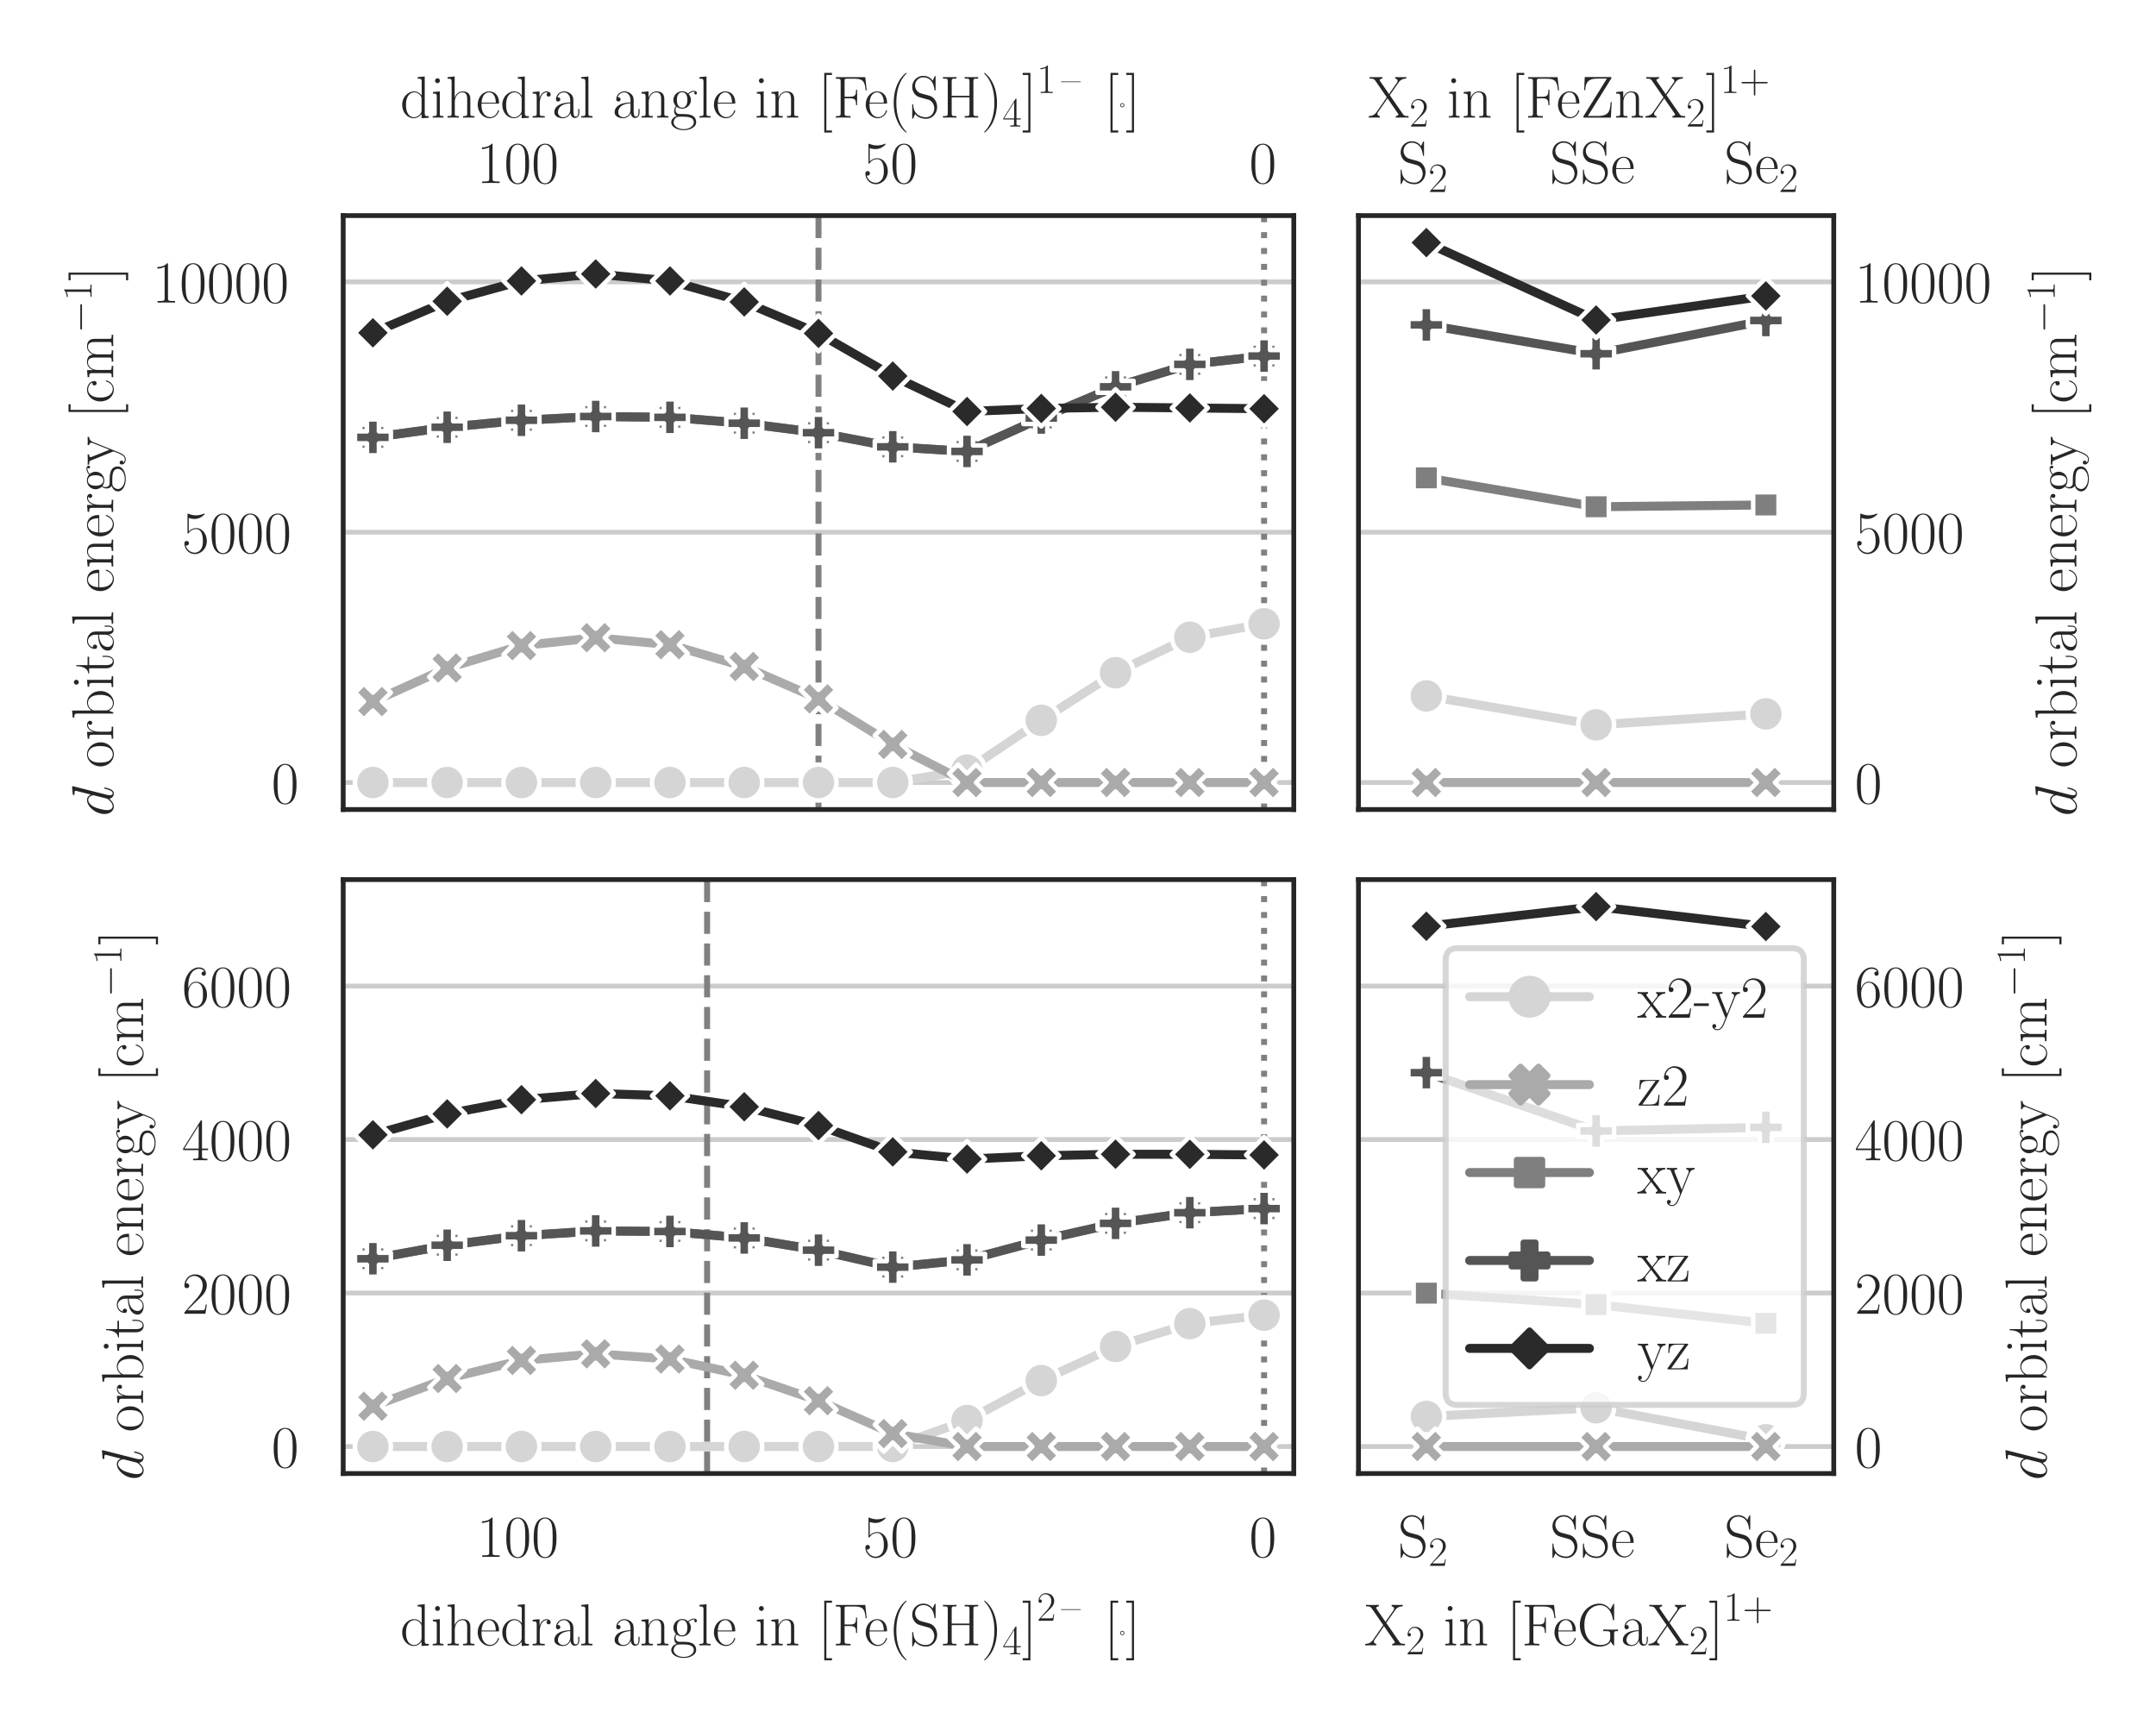 <?xml version="1.0" encoding="utf-8" standalone="no"?>
<!DOCTYPE svg PUBLIC "-//W3C//DTD SVG 1.1//EN"
  "http://www.w3.org/Graphics/SVG/1.1/DTD/svg11.dtd">
<!-- Created with matplotlib (https://matplotlib.org/) -->
<svg height="288pt" version="1.1" viewBox="0 0 360 288" width="360pt" xmlns="http://www.w3.org/2000/svg" xmlns:xlink="http://www.w3.org/1999/xlink">
 <defs>
  <style type="text/css">*{stroke-linecap:butt;stroke-linejoin:round;}</style>
 </defs>
 <g id="figure_1">
  <g id="patch_1">
   <path d="M 0 288 
L 360 288 
L 360 0 
L 0 0 
z
" style="fill:#ffffff;"/>
  </g>
  <g id="axes_1">
   <g id="patch_2">
    <path d="M 57.307 135.153 
L 216.031 135.153 
L 216.031 35.995 
L 57.307 35.995 
z
" style="fill:#ffffff;"/>
   </g>
   <g id="matplotlib.axis_1">
    <g id="xtick_1">
     <g id="line2d_1"/>
     <g id="text_1">
      <!-- $\mathdefault{0}$ -->
      <g style="fill:#262626;" transform="translate(208.58 30.558)scale(0.1 -0.1)">
       <defs>
        <path d="M 42 31.844 
C 42 37.969 41.906 48.422 37.703 56.453 
C 34 63.484 28.094 66 22.906 66 
C 18.094 66 12 63.781 8.203 56.562 
C 4.203 49.016 3.797 39.672 3.797 31.844 
C 3.797 26.109 3.906 17.375 7 9.734 
C 11.297 -0.609 19 -2 22.906 -2 
C 27.5 -2 34.5 -0.109 38.594 9.438 
C 41.594 16.375 42 24.5 42 31.844 
z
M 22.906 -0.406 
C 16.5 -0.406 12.703 5.125 11.297 12.75 
C 10.203 18.688 10.203 27.328 10.203 32.953 
C 10.203 40.688 10.203 47.109 11.5 53.234 
C 13.406 61.781 19 64.391 22.906 64.391 
C 27 64.391 32.297 61.672 34.203 53.438 
C 35.5 47.719 35.594 40.984 35.594 32.953 
C 35.594 26.422 35.594 18.375 34.406 12.453 
C 32.297 1.5 26.406 -0.406 22.906 -0.406 
z
" id="CMR17-48"/>
       </defs>
       <use transform="scale(0.996)" xlink:href="#CMR17-48"/>
      </g>
     </g>
    </g>
    <g id="xtick_2">
     <g id="line2d_2"/>
     <g id="text_2">
      <!-- $\mathdefault{50}$ -->
      <g style="fill:#262626;" transform="translate(144.088 30.558)scale(0.1 -0.1)">
       <defs>
        <path d="M 11.406 58.594 
C 12.406 58.188 16.5 56.891 20.703 56.891 
C 30 56.891 35.094 61.891 38 64.688 
C 38 65.484 38 66 37.406 66 
C 37.297 66 37.094 66 36.297 65.594 
C 32.797 64.094 28.703 63 23.703 63 
C 20.703 63 16.203 63.359 11.297 65.484 
C 10.203 66 10 66 9.906 66 
C 9.406 66 9.297 65.891 9.297 63.906 
L 9.297 34.859 
C 9.297 33.016 9.297 32.5 10.297 32.5 
C 10.797 32.5 11 32.703 11.5 33.422 
C 14.703 38.047 19.094 40 24.094 40 
C 27.594 40 35.094 37.734 35.094 20.203 
C 35.094 16.984 35.094 11.188 32.094 6.594 
C 29.594 2.484 25.703 0.391 21.406 0.391 
C 14.797 0.391 8.094 4.984 6.297 12.688 
C 6.703 12.594 7.5 12.391 7.906 12.391 
C 9.203 12.391 11.703 13.094 11.703 16.188 
C 11.703 18.891 9.797 20 7.906 20 
C 5.594 20 4.094 18.594 4.094 15.797 
C 4.094 7.094 11 -2 21.594 -2 
C 31.906 -2 41.703 6.891 41.703 19.797 
C 41.703 32.094 33.906 41.594 24.203 41.594 
C 19.094 41.594 14.797 39.688 11.406 36 
z
" id="CMR17-53"/>
       </defs>
       <use transform="scale(0.996)" xlink:href="#CMR17-53"/>
       <use transform="translate(45.69 0)scale(0.996)" xlink:href="#CMR17-48"/>
      </g>
     </g>
    </g>
    <g id="xtick_3">
     <g id="line2d_3"/>
     <g id="text_3">
      <!-- $\mathdefault{100}$ -->
      <g style="fill:#262626;" transform="translate(79.596 30.558)scale(0.1 -0.1)">
       <defs>
        <path d="M 26.594 63.797 
C 26.594 65.891 26.5 66 25.094 66 
C 21.203 61.359 15.297 59.891 9.703 59.688 
C 9.406 59.688 8.906 59.688 8.797 59.5 
C 8.703 59.297 8.703 59.094 8.703 57 
C 11.797 57 17 57.594 21 59.984 
L 21 7.297 
C 21 3.797 20.797 2.594 12.203 2.594 
L 9.203 2.594 
L 9.203 0 
C 14 0.094 19 0.188 23.797 0.188 
C 28.594 0.188 33.594 0.094 38.406 0 
L 38.406 2.594 
L 35.406 2.594 
C 26.797 2.594 26.594 3.688 26.594 7.297 
z
" id="CMR17-49"/>
       </defs>
       <use transform="scale(0.996)" xlink:href="#CMR17-49"/>
       <use transform="translate(45.69 0)scale(0.996)" xlink:href="#CMR17-48"/>
       <use transform="translate(91.381 0)scale(0.996)" xlink:href="#CMR17-48"/>
      </g>
     </g>
    </g>
    <g id="text_4">
     <!-- dihedral angle in \fe{S}{1-} [\si{\degree}] -->
     <g style="fill:#262626;" transform="translate(66.826 19.639)scale(0.1 -0.1)">
      <defs>
       <path d="M 29.203 67.891 
L 29.203 65.297 
C 35.094 65.297 36 64.703 36 60.047 
L 36 37.047 
C 35.594 37.547 31.5 44 23.406 44 
C 13.203 44 3.297 34.812 3.297 21.5 
C 3.297 8.266 12.594 -1 22.406 -1 
C 30.906 -1 35.297 5.641 35.797 6.344 
L 35.797 -1 
L 47.906 -0.203 
L 47.906 2.406 
C 42 2.406 41.094 3.016 41.094 7.859 
L 41.094 69 
z
M 35.797 11.906 
C 35.797 8.875 34 6.141 31.703 4.125 
C 28.297 1.094 24.906 0.594 23 0.594 
C 20.094 0.594 9.703 2.109 9.703 21.391 
C 9.703 41.188 21.297 42.391 23.906 42.391 
C 28.5 42.391 32.203 39.766 34.5 36.141 
C 35.797 34.016 35.797 33.703 35.797 31.891 
z
" id="CMR17-100"/>
       <path d="M 15.5 61.891 
C 15.5 64.094 13.703 66 11.406 66 
C 9.203 66 7.297 64.188 7.297 61.891 
C 7.297 59.688 9.094 57.797 11.406 57.797 
C 13.594 57.797 15.5 59.594 15.5 61.891 
z
M 3.797 42.891 
L 3.797 40.297 
C 9.406 40.297 10.203 39.688 10.203 34.859 
L 10.203 6.922 
C 10.203 3.094 9.797 2.594 3.406 2.594 
L 3.406 0 
C 5.797 0.188 10.094 0.188 12.594 0.188 
C 15 0.188 19.094 0.188 21.406 0 
L 21.406 2.594 
C 15.5 2.594 15.297 3.203 15.297 6.812 
L 15.297 44 
z
" id="CMR17-105"/>
       <path d="M 41.5 30.531 
C 41.5 35.656 40.5 44 28.703 44 
C 20.5 44 16.5 37.375 15.297 34.047 
L 15.203 34.047 
L 15.203 69 
L 3.297 67.891 
L 3.297 65.297 
C 9.203 65.297 10.094 64.703 10.094 60.047 
L 10.094 6.922 
C 10.094 3.094 9.703 2.594 3.297 2.594 
L 3.297 0 
C 5.703 0.188 10.094 0.188 12.703 0.188 
C 15.297 0.188 19.797 0.188 22.203 0 
L 22.203 2.594 
C 15.797 2.594 15.406 3 15.406 6.922 
L 15.406 26.219 
C 15.406 35.453 21 42.391 28 42.391 
C 35.406 42.391 36.203 35.766 36.203 30.938 
L 36.203 6.922 
C 36.203 3.094 35.797 2.594 29.406 2.594 
L 29.406 0 
C 31.797 0.188 36.203 0.188 38.797 0.188 
C 41.406 0.188 45.906 0.188 48.297 0 
L 48.297 2.594 
C 41.906 2.594 41.5 3 41.5 6.922 
z
" id="CMR17-104"/>
       <path d="M 38.094 23.484 
C 38.5 23.891 38.5 24.094 38.5 25.094 
C 38.5 35.172 33.094 44 21.703 44 
C 11.094 44 2.703 33.984 2.703 21.781 
C 2.703 8.656 12.203 -1 22.797 -1 
C 34 -1 38.406 9.672 38.406 11.797 
C 38.406 12.5 37.797 12.5 37.594 12.5 
C 36.906 12.5 36.797 12.297 36.406 11.078 
C 34.203 4.219 28.703 0.797 23.5 0.797 
C 19.203 0.797 14.906 3.219 12.203 7.656 
C 9.094 12.797 9.094 18.75 9.094 23.484 
z
M 9.203 25 
C 9.906 39.234 17.594 42.391 21.594 42.391 
C 28.406 42.391 33 36.062 33.094 25 
z
" id="CMR17-101"/>
       <path d="M 15 23.703 
C 15 33.344 19.094 42.391 26.594 42.391 
C 27.297 42.391 28 42.297 28.703 41.984 
C 28.703 41.984 26.5 41.281 26.5 38.672 
C 26.5 36.266 28.406 35.266 29.906 35.266 
C 31.094 35.266 33.297 35.969 33.297 38.781 
C 33.297 41.984 30.094 44 26.703 44 
C 19.094 44 15.797 36.562 14.797 33.047 
L 14.703 33.047 
L 14.703 44 
L 3.094 42.891 
L 3.094 40.281 
C 9 40.281 9.906 39.688 9.906 34.859 
L 9.906 6.922 
C 9.906 3.094 9.5 2.594 3.094 2.594 
L 3.094 0 
C 5.5 0.188 10.094 0.188 12.703 0.188 
C 15.594 0.188 20.703 0.188 23.406 0 
L 23.406 2.594 
C 16.203 2.594 15 2.594 15 7.109 
z
" id="CMR17-114"/>
       <path d="M 36 25.875 
C 36 32 36 35.547 31.797 39.594 
C 28.094 42.984 23.797 44 20.406 44 
C 12.5 44 6.797 37.625 6.797 30.891 
C 6.797 27.188 9.797 27 10.406 27 
C 11.703 27 14 27.797 14 30.594 
C 14 33.094 12.094 34.188 10.406 34.188 
C 10 34.188 9.5 34.094 9.203 34 
C 11.297 40.531 16.703 42.391 20.203 42.391 
C 25.203 42.391 30.703 37.828 30.703 29.297 
L 30.703 25.5 
C 24.797 25.297 17.703 24.5 12.094 21.453 
C 5.797 17.922 4 12.844 4 9 
C 4 1.203 13 -1 18.297 -1 
C 23.797 -1 28.906 2.109 31.094 7.891 
C 31.297 3.422 34.094 -0.609 38.5 -0.609 
C 40.594 -0.609 45.906 0.797 45.906 8.797 
L 45.906 14.469 
L 44.094 14.469 
L 44.094 8.703 
C 44.094 2.516 41.406 1.703 40.094 1.703 
C 36 1.703 36 6.969 36 11.438 
z
M 30.703 13.859 
C 30.703 5.047 24.5 0.594 19 0.594 
C 14 0.594 10.094 4.344 10.094 9 
C 10.094 12.047 11.406 17.406 17.203 20.656 
C 22 23.391 27.5 23.797 30.703 24 
z
" id="CMR17-97"/>
       <path d="M 15.297 69 
L 3.406 67.891 
L 3.406 65.297 
C 9.297 65.297 10.203 64.703 10.203 59.922 
L 10.203 6.859 
C 10.203 3.094 9.797 2.594 3.406 2.594 
L 3.406 0 
C 5.797 0.188 10.203 0.188 12.703 0.188 
C 15.297 0.188 19.703 0.188 22.094 0 
L 22.094 2.594 
C 15.703 2.594 15.297 2.984 15.297 6.859 
z
" id="CMR17-108"/>
       <path d="M 41.5 30.531 
C 41.5 35.656 40.5 44 28.703 44 
C 20.797 44 16.703 37.875 15.203 33.844 
L 15.094 33.844 
L 15.094 44 
L 3.297 42.891 
L 3.297 40.281 
C 9.203 40.281 10.094 39.688 10.094 34.859 
L 10.094 6.922 
C 10.094 3.094 9.703 2.594 3.297 2.594 
L 3.297 0 
C 5.703 0.188 10.094 0.188 12.703 0.188 
C 15.297 0.188 19.797 0.188 22.203 0 
L 22.203 2.594 
C 15.797 2.594 15.406 3 15.406 6.922 
L 15.406 26.219 
C 15.406 35.453 21 42.391 28 42.391 
C 35.406 42.391 36.203 35.766 36.203 30.938 
L 36.203 6.922 
C 36.203 3.094 35.797 2.594 29.406 2.594 
L 29.406 0 
C 31.797 0.188 36.203 0.188 38.797 0.188 
C 41.406 0.188 45.906 0.188 48.297 0 
L 48.297 2.594 
C 41.906 2.594 41.5 3 41.5 6.922 
z
" id="CMR17-110"/>
       <path d="M 11.094 18.203 
C 13 16.688 16.297 15 20.297 15 
C 28.203 15 35 21.234 35 29.609 
C 35 32.234 34.203 36.266 31.203 39.391 
C 34 42.391 38.094 43.391 40.406 43.391 
C 40.797 43.391 41.406 43.391 41.906 43.094 
C 41.5 42.984 40.594 42.594 40.594 40.984 
C 40.594 39.688 41.5 38.797 42.797 38.797 
C 44.297 38.797 45.094 39.797 45.094 41.094 
C 45.094 42.984 43.594 45 40.406 45 
C 36.406 45 32.906 43.094 30.094 40.484 
C 27.094 43.188 23.5 44.188 20.297 44.188 
C 12.406 44.188 5.594 37.984 5.594 29.609 
C 5.594 23.859 8.906 20.219 9.906 19.219 
C 6.906 15.688 6.906 11.594 6.906 11.094 
C 6.906 8.5 7.906 4.688 11.297 2.594 
C 6.094 1.281 2 -2.875 2 -8.078 
C 2 -15.562 11.5 -21 22.906 -21 
C 33.906 -21 43.797 -15.766 43.797 -7.969 
C 43.797 6 29 6 21.297 6 
C 19 6 14.906 6 14.406 6.094 
C 11.297 6.594 9.203 9.391 9.203 12.891 
C 9.203 13.797 9.203 16 11.094 18.203 
z
M 20.297 16.688 
C 11.5 16.688 11.5 27.594 11.5 29.609 
C 11.5 31.625 11.5 42.484 20.297 42.484 
C 29.094 42.484 29.094 31.625 29.094 29.609 
C 29.094 27.594 29.094 16.688 20.297 16.688 
z
M 22.906 -19.312 
C 12.906 -19.312 6 -13.797 6 -8.078 
C 6 -4.859 7.703 -1.844 9.906 -0.172 
C 12.406 1.594 13.406 1.594 20.203 1.594 
C 28.406 1.594 39.797 1.594 39.797 -8.078 
C 39.797 -13.797 32.906 -19.312 22.906 -19.312 
z
" id="CMR17-103"/>
       <path d="M 23.5 -25 
L 23.5 -21.5 
L 14.094 -21.5 
L 14.094 71.484 
L 23.5 71.484 
L 23.5 75 
L 10.594 75 
L 10.594 -25 
z
" id="CMR17-91"/>
       <path d="M 54.406 67.797 
L 5.094 67.797 
L 5.094 65.188 
C 12 65.188 13.094 65.188 13.094 60.672 
L 13.094 7.031 
C 13.094 2.594 12 2.594 5.094 2.594 
L 5.094 0 
C 8 0.188 13.594 0.188 16.703 0.188 
C 20.797 0.188 25.594 0.188 29.703 0 
L 29.703 2.594 
L 27.5 2.594 
C 19.906 2.594 19.703 3.578 19.703 7.125 
L 19.703 32.391 
L 28.703 32.391 
C 38 32.391 38.906 29.141 38.906 20.844 
L 40.703 20.844 
L 40.703 46.734 
L 38.906 46.734 
C 38.906 38.297 38 35 28.703 35 
L 19.703 35 
L 19.703 61.281 
C 19.703 64.688 19.906 65.188 23.906 65.188 
L 36.797 65.188 
C 51.906 65.188 53.594 58.969 55 45.625 
L 56.797 45.625 
z
" id="CMR17-70"/>
       <path d="M 30.594 -24.406 
C 30.594 -24.312 30.594 -24.109 30.297 -23.812 
C 25.703 -19.109 13.406 -6.297 13.406 24.938 
C 13.406 56.172 25.5 68.875 30.406 73.891 
C 30.406 73.984 30.594 74.188 30.594 74.484 
C 30.594 74.797 30.297 75 29.906 75 
C 28.797 75 20.297 67.578 15.406 56.562 
C 10.406 45.453 9 34.656 9 25.047 
C 9 17.828 9.703 5.625 15.703 -7.297 
C 20.5 -17.703 28.703 -25 29.906 -25 
C 30.406 -25 30.594 -24.812 30.594 -24.406 
z
" id="CMR17-40"/>
       <path d="M 43.797 67.984 
C 43.797 69.797 43.703 69.891 43.094 69.891 
C 42.5 69.891 42.297 69.484 41.906 68.594 
L 38.906 61.953 
C 35.094 67.5 29.297 70 23 70 
C 12.797 70 4.594 61.844 4.594 51.578 
C 4.594 48.453 5.297 44.016 8.703 39.781 
C 12.406 35.156 15.906 34.344 23.906 32.234 
C 26.906 31.422 31.906 30.109 32.906 29.703 
C 38.594 27.297 41.594 21.25 41.594 15.609 
C 41.594 8.344 36.5 0.594 27.797 0.594 
C 17.094 0.594 7.094 6.641 6.406 20.75 
C 6.297 22.359 6.203 22.453 5.5 22.453 
C 4.703 22.453 4.594 22.359 4.594 20.344 
L 4.594 0 
C 4.594 -1.812 4.703 -1.906 5.297 -1.906 
C 6 -1.906 6.203 -1.406 7.594 1.703 
C 7.703 2 7.703 2.203 9.594 6.031 
C 14.594 -0.609 23 -2 27.797 -2 
C 38.703 -2 46.406 7.141 46.406 17.828 
C 46.406 23.062 44.5 27.094 43.406 28.906 
C 39.203 35.359 34.703 36.562 29.906 37.766 
C 29.203 38.078 29 38.078 23.406 39.484 
C 18 40.891 15.703 41.594 13.203 44.312 
C 10.406 47.438 9.406 50.672 9.406 53.891 
C 9.406 60.438 14.594 67.594 23.094 67.594 
C 33.703 67.594 40.297 60.031 41.797 47.438 
C 42.094 45.625 42.203 45.531 42.906 45.531 
C 43.797 45.531 43.797 45.828 43.797 47.547 
z
" id="CMR17-83"/>
       <path d="M 56.094 60.906 
C 56.094 65.391 57.203 65.391 64.094 65.391 
L 64.094 68 
C 61.203 67.797 55.906 67.797 52.797 67.797 
C 49.703 67.797 44.406 67.797 41.5 68 
L 41.5 65.391 
C 48.406 65.391 49.5 65.391 49.5 60.906 
L 49.5 36.594 
L 19.703 36.594 
L 19.703 60.906 
C 19.703 65.391 20.797 65.391 27.703 65.391 
L 27.703 68 
C 24.797 67.797 19.5 67.797 16.406 67.797 
C 13.297 67.797 8 67.797 5.094 68 
L 5.094 65.391 
C 12 65.391 13.094 65.391 13.094 60.906 
L 13.094 7.062 
C 13.094 2.594 12 2.594 5.094 2.594 
L 5.094 0 
C 8 0.188 13.297 0.188 16.406 0.188 
C 19.5 0.188 24.797 0.188 27.703 0 
L 27.703 2.594 
C 20.797 2.594 19.703 2.594 19.703 7.062 
L 19.703 34 
L 49.5 34 
L 49.5 7.062 
C 49.5 2.594 48.406 2.594 41.5 2.594 
L 41.5 0 
C 44.406 0.188 49.703 0.188 52.797 0.188 
C 55.906 0.188 61.203 0.188 64.094 0 
L 64.094 2.594 
C 57.203 2.594 56.094 2.594 56.094 7.062 
z
" id="CMR17-72"/>
       <path d="M 26.297 24.938 
C 26.297 32.141 25.594 44.359 19.594 57.266 
C 14.797 67.688 6.594 75 5.406 75 
C 5.094 75 4.703 74.891 4.703 74.391 
C 4.703 74.188 4.797 74.094 4.906 73.891 
C 9.703 68.875 21.906 56.172 21.906 25.047 
C 21.906 -6.188 9.797 -18.906 4.906 -23.906 
C 4.797 -24.109 4.703 -24.203 4.703 -24.406 
C 4.703 -24.906 5.094 -25 5.406 -25 
C 6.5 -25 15 -17.609 19.906 -6.594 
C 24.906 4.516 26.297 15.328 26.297 24.938 
z
" id="CMR17-41"/>
       <path d="M 33.594 64.797 
C 33.594 66.891 33.5 67 31.703 67 
L 2 19.594 
L 2 17 
L 27.797 17 
L 27.797 7.188 
C 27.797 3.594 27.594 2.594 20.594 2.594 
L 18.703 2.594 
L 18.703 0 
C 21.906 0.188 27.297 0.188 30.703 0.188 
C 34.094 0.188 39.5 0.188 42.703 0 
L 42.703 2.594 
L 40.797 2.594 
C 33.797 2.594 33.594 3.594 33.594 7.188 
L 33.594 17 
L 43.797 17 
L 43.797 19.594 
L 33.594 19.594 
z
M 28.094 58.172 
L 28.094 19.594 
L 4 19.594 
z
" id="CMR17-52"/>
       <path d="M 14.297 75 
L 1.406 75 
L 1.406 71.484 
L 10.797 71.484 
L 10.797 -21.5 
L 1.406 -21.5 
L 1.406 -25 
L 14.297 -25 
z
" id="CMR17-93"/>
       <path d="M 46.406 26 
L 46.406 27.594 
L -0.609 27.594 
L -0.609 26 
z
" id="CMR17-123"/>
       <path d="M 13.906 68 
C 8.5 67.297 5.094 62.766 5.094 57.984 
C 5.094 52.922 9 48 15 48 
L 15.906 48 
C 21.203 48.688 24.797 53.219 24.797 57.984 
C 24.797 63.172 20.5 68 14.797 68 
z
M 8.203 57.391 
L 8.203 57.984 
C 8.203 61.547 11.297 64.688 14.797 64.797 
C 18.406 64.797 20.906 61.953 21.594 58.594 
L 21.594 57.984 
C 21.594 54.438 18.5 51.297 15 51.188 
C 11.406 51.188 8.906 54.031 8.203 57.391 
z
" id="Computer_Modern_Roman-176"/>
      </defs>
      <use transform="scale(0.996)" xlink:href="#CMR17-100"/>
      <use transform="translate(50.895 0)scale(0.996)" xlink:href="#CMR17-105"/>
      <use transform="translate(75.766 0)scale(0.996)" xlink:href="#CMR17-104"/>
      <use transform="translate(126.662 0)scale(0.996)" xlink:href="#CMR17-101"/>
      <use transform="translate(167.147 0)scale(0.996)" xlink:href="#CMR17-100"/>
      <use transform="translate(218.043 0)scale(0.996)" xlink:href="#CMR17-114"/>
      <use transform="translate(253.324 0)scale(0.996)" xlink:href="#CMR17-97"/>
      <use transform="translate(299.014 0)scale(0.996)" xlink:href="#CMR17-108"/>
      <use transform="translate(353.961 0)scale(0.996)" xlink:href="#CMR17-97"/>
      <use transform="translate(399.652 0)scale(0.996)" xlink:href="#CMR17-110"/>
      <use transform="translate(450.547 0)scale(0.996)" xlink:href="#CMR17-103"/>
      <use transform="translate(496.237 0)scale(0.996)" xlink:href="#CMR17-108"/>
      <use transform="translate(521.108 0)scale(0.996)" xlink:href="#CMR17-101"/>
      <use transform="translate(591.67 0)scale(0.996)" xlink:href="#CMR17-105"/>
      <use transform="translate(616.541 0)scale(0.996)" xlink:href="#CMR17-110"/>
      <use transform="translate(697.513 0)scale(0.996)" xlink:href="#CMR17-91"/>
      <use transform="translate(722.384 0)scale(0.996)" xlink:href="#CMR17-70"/>
      <use transform="translate(774.56 0)scale(0.996)" xlink:href="#CMR17-101"/>
      <use transform="translate(815.046 0)scale(0.996)" xlink:href="#CMR17-40"/>
      <use transform="translate(850.327 0)scale(0.996)" xlink:href="#CMR17-83"/>
      <use transform="translate(901.222 0)scale(0.996)" xlink:href="#CMR17-72"/>
      <use transform="translate(970.294 0)scale(0.996)" xlink:href="#CMR17-41"/>
      <use transform="translate(1005.575 -14.944)scale(0.697)" xlink:href="#CMR17-52"/>
      <use transform="translate(1038.056 0)scale(0.996)" xlink:href="#CMR17-93"/>
      <use transform="translate(1062.928 41.137)scale(0.697)" xlink:href="#CMR17-49"/>
      <use transform="translate(1103.917 41.137)scale(0.697)" xlink:href="#CMR17-123"/>
      <use transform="translate(1175.481 0)scale(0.996)" xlink:href="#CMR17-91"/>
      <use transform="translate(1200.352 0)scale(0.357)" xlink:href="#Computer_Modern_Roman-176"/>
      <use transform="translate(1210.993 0)scale(0.996)" xlink:href="#CMR17-93"/>
     </g>
    </g>
   </g>
   <g id="matplotlib.axis_2">
    <g id="ytick_1">
     <g id="line2d_4">
      <path clip-path="url(#p548d0a7aa2)" d="M 57.307 130.646 
L 216.031 130.646 
" style="fill:none;stroke:#cccccc;stroke-linecap:round;stroke-width:0.8;"/>
     </g>
     <g id="text_5">
      <!-- $\mathdefault{0}$ -->
      <g style="fill:#262626;" transform="translate(45.326 134.105)scale(0.1 -0.1)">
       <use transform="scale(0.996)" xlink:href="#CMR17-48"/>
      </g>
     </g>
    </g>
    <g id="ytick_2">
     <g id="line2d_5">
      <path clip-path="url(#p548d0a7aa2)" d="M 57.307 88.852 
L 216.031 88.852 
" style="fill:none;stroke:#cccccc;stroke-linecap:round;stroke-width:0.8;"/>
     </g>
     <g id="text_6">
      <!-- $\mathdefault{5000}$ -->
      <g style="fill:#262626;" transform="translate(30.382 92.311)scale(0.1 -0.1)">
       <use transform="scale(0.996)" xlink:href="#CMR17-53"/>
       <use transform="translate(45.69 0)scale(0.996)" xlink:href="#CMR17-48"/>
       <use transform="translate(91.381 0)scale(0.996)" xlink:href="#CMR17-48"/>
       <use transform="translate(137.071 0)scale(0.996)" xlink:href="#CMR17-48"/>
      </g>
     </g>
    </g>
    <g id="ytick_3">
     <g id="line2d_6">
      <path clip-path="url(#p548d0a7aa2)" d="M 57.307 47.059 
L 216.031 47.059 
" style="fill:none;stroke:#cccccc;stroke-linecap:round;stroke-width:0.8;"/>
     </g>
     <g id="text_7">
      <!-- $\mathdefault{10000}$ -->
      <g style="fill:#262626;" transform="translate(25.4 50.518)scale(0.1 -0.1)">
       <use transform="scale(0.996)" xlink:href="#CMR17-49"/>
       <use transform="translate(45.69 0)scale(0.996)" xlink:href="#CMR17-48"/>
       <use transform="translate(91.381 0)scale(0.996)" xlink:href="#CMR17-48"/>
       <use transform="translate(137.071 0)scale(0.996)" xlink:href="#CMR17-48"/>
       <use transform="translate(182.762 0)scale(0.996)" xlink:href="#CMR17-48"/>
      </g>
     </g>
    </g>
    <g id="text_8">
     <!-- $d$ orbital energy [\si{\wn}] -->
     <g style="fill:#262626;" transform="translate(18.91 136.299)rotate(-90)scale(0.1 -0.1)">
      <defs>
       <path d="M 50.297 66.484 
C 50.406 66.891 50.594 67.484 50.594 67.984 
C 50.594 69 49.594 69 49.406 69 
C 49.297 69 44.406 68.594 43.906 68.484 
C 42.203 68.391 40.703 68.188 38.906 68.094 
C 36.406 67.891 35.703 67.797 35.703 65.984 
C 35.703 64.984 36.5 64.984 37.906 64.984 
C 42.797 64.984 42.906 64.109 42.906 63.125 
C 42.906 62.531 42.703 61.734 42.594 61.438 
L 36.5 37.406 
C 35.406 40 32.703 44 27.5 44 
C 16.203 44 4 29.422 4 14.656 
C 4 4.781 9.797 -1 16.594 -1 
C 22.094 -1 26.797 3.281 29.594 6.578 
C 30.594 0.688 35.297 -1 38.297 -1 
C 41.297 -1 43.703 0.797 45.5 4.391 
C 47.094 7.781 48.5 13.859 48.5 14.266 
C 48.5 14.766 48.094 15.156 47.5 15.156 
C 46.594 15.156 46.5 14.656 46.094 13.156 
C 44.594 7.281 42.703 1 38.594 1 
C 35.703 1 35.5 3.594 35.5 5.578 
C 35.5 5.984 35.5 8.078 36.203 10.875 
z
M 30.094 11.859 
C 29.594 10.172 29.594 9.969 28.203 8.078 
C 26 5.281 21.594 1 16.906 1 
C 12.797 1 10.5 4.688 10.5 10.562 
C 10.5 16.062 13.594 27.234 15.5 31.422 
C 18.906 38.406 23.594 41.984 27.5 41.984 
C 34.094 41.984 35.406 33.812 35.406 33.016 
C 35.406 32.922 35.094 31.625 35 31.422 
z
" id="CMMI12-100"/>
       <path d="M 43.094 21.188 
C 43.094 34 33.797 44 22.906 44 
C 12 44 2.703 34 2.703 21.188 
C 2.703 8.594 12 -1 22.906 -1 
C 33.797 -1 43.094 8.594 43.094 21.188 
z
M 22.906 0.797 
C 18.203 0.797 14.203 3.594 11.906 7.5 
C 9.406 12 9.094 17.594 9.094 22 
C 9.094 26.188 9.297 31.391 11.906 35.891 
C 13.906 39.188 17.797 42.391 22.906 42.391 
C 27.406 42.391 31.203 39.891 33.594 36.391 
C 36.703 31.688 36.703 25.094 36.703 22 
C 36.703 18.094 36.5 12.094 33.797 7.297 
C 31 2.688 26.703 0.797 22.906 0.797 
z
" id="CMR17-111"/>
       <path d="M 15 69 
L 3.094 67.891 
L 3.094 65.297 
C 9 65.297 9.906 64.703 9.906 60.047 
L 9.906 -0.203 
L 11.703 -0.203 
L 14.594 6.953 
C 17.5 2.203 21.797 -1 27.594 -1 
C 37.594 -1 47.703 7.859 47.703 21.594 
C 47.703 34.516 38.703 44 28.594 44 
C 22.406 44 18 40.672 15 36.734 
z
M 15.203 31.594 
C 15.203 33.406 15.203 33.703 16.594 35.828 
C 20.5 41.891 26.094 42.391 28 42.391 
C 31 42.391 41.297 40.781 41.297 21.688 
C 41.297 1.703 29.5 0.594 27.094 0.594 
C 24 0.594 19.5 1.797 16.297 7.656 
C 15.203 9.578 15.203 9.781 15.203 11.594 
z
" id="CMR17-98"/>
       <path d="M 15.094 40.391 
L 29.094 40.391 
L 29.094 43 
L 15.094 43 
L 15.094 62 
L 13.297 62 
C 13.094 51.438 9.594 42.188 1.094 41.984 
L 1.094 40.391 
L 9.797 40.391 
L 9.797 12.156 
C 9.797 10.234 9.797 -1 21.406 -1 
C 27.297 -1 30.703 4.812 30.703 12.25 
L 30.703 17.984 
L 28.906 17.984 
L 28.906 12.344 
C 28.906 5.422 26.203 0.797 22 0.797 
C 19.094 0.797 15.094 2.797 15.094 11.953 
z
" id="CMR17-116"/>
       <path d="M 39 34.109 
C 41.5 40.297 46 40.391 47.406 40.391 
L 47.406 43 
C 45.5 42.891 43 42.797 41.094 42.797 
C 39 42.797 35.703 42.797 33.703 43 
L 33.703 40.391 
C 37.5 40.094 37.594 37.25 37.594 36.438 
C 37.594 35.438 37.406 34.922 36.906 33.719 
L 26 6.391 
L 14.094 35.938 
C 13.594 37.156 13.594 37.859 13.594 37.969 
C 13.594 40.188 15.906 40.391 18.297 40.391 
L 18.297 43 
C 15.906 42.797 11.594 42.797 9.094 42.797 
C 6.406 42.797 3.203 42.797 1 43 
L 1 40.391 
C 6.406 40.391 7 39.891 8.297 36.641 
L 23.203 -0.484 
C 18.703 -12.422 16.094 -19.406 9.797 -19.406 
C 8.703 -19.406 6.203 -19.109 4.406 -17.281 
C 6.703 -17.078 7.703 -15.656 7.703 -13.938 
C 7.703 -12.219 6.5 -10.703 4.5 -10.703 
C 2.297 -10.703 1.203 -12.219 1.203 -14.047 
C 1.203 -18.094 5.297 -21 9.797 -21 
C 15.594 -21 19.203 -15.359 21.203 -10.297 
z
" id="CMR17-121"/>
       <path d="M 34.906 35 
C 33 35 30.203 35 30.203 31.484 
C 30.203 28.688 32.5 27.891 33.797 27.891 
C 34.5 27.891 37.406 28.188 37.406 31.688 
C 37.406 38.688 30.594 44 22.906 44 
C 12.297 44 3.297 34.391 3.297 21.547 
C 3.297 8.141 12.703 -1 22.906 -1 
C 35.297 -1 38.406 10.562 38.406 11.672 
C 38.406 12.078 38.297 12.375 37.594 12.375 
C 36.906 12.375 36.797 12.281 36.406 10.969 
C 33.797 2.812 28.094 0.797 23.797 0.797 
C 17.406 0.797 9.703 6.734 9.703 21.641 
C 9.703 36.844 17.094 42.188 23 42.188 
C 26.906 42.188 32.703 40.344 34.906 35 
z
" id="CMR17-99"/>
       <path d="M 67.594 30.531 
C 67.594 35.562 66.703 44 54.797 44 
C 48 44 43.297 39.375 41.5 33.953 
L 41.406 33.953 
C 40.203 42.188 34.297 44 28.703 44 
C 20.797 44 16.703 37.875 15.203 33.844 
L 15.094 33.844 
L 15.094 44 
L 3.297 42.891 
L 3.297 40.281 
C 9.203 40.281 10.094 39.688 10.094 34.859 
L 10.094 6.922 
C 10.094 3.094 9.703 2.594 3.297 2.594 
L 3.297 0 
C 5.703 0.188 10.094 0.188 12.703 0.188 
C 15.297 0.188 19.797 0.188 22.203 0 
L 22.203 2.594 
C 15.797 2.594 15.406 3 15.406 6.922 
L 15.406 26.219 
C 15.406 35.453 21 42.391 28 42.391 
C 35.406 42.391 36.203 35.766 36.203 30.938 
L 36.203 6.922 
C 36.203 3.094 35.797 2.594 29.406 2.594 
L 29.406 0 
C 31.797 0.188 36.203 0.188 38.797 0.188 
C 41.406 0.188 45.906 0.188 48.297 0 
L 48.297 2.594 
C 41.906 2.594 41.5 3 41.5 6.922 
L 41.5 26.219 
C 41.5 35.453 47.094 42.391 54.094 42.391 
C 61.5 42.391 62.297 35.766 62.297 30.938 
L 62.297 6.922 
C 62.297 3.094 61.906 2.594 55.5 2.594 
L 55.5 0 
C 57.906 0.188 62.297 0.188 64.906 0.188 
C 67.5 0.188 72 0.188 74.406 0 
L 74.406 2.594 
C 68 2.594 67.594 3 67.594 6.922 
z
" id="CMR17-109"/>
       <path d="M 65.906 23 
C 67.594 23 69.406 23 69.406 25 
C 69.406 27 67.594 27 65.906 27 
L 11.797 27 
C 10.094 27 8.297 27 8.297 25 
C 8.297 23 10.094 23 11.797 23 
z
" id="CMSY10-0"/>
      </defs>
      <use transform="scale(0.996)" xlink:href="#CMMI12-100"/>
      <use transform="translate(80.765 0)scale(0.996)" xlink:href="#CMR17-111"/>
      <use transform="translate(126.456 0)scale(0.996)" xlink:href="#CMR17-114"/>
      <use transform="translate(161.736 0)scale(0.996)" xlink:href="#CMR17-98"/>
      <use transform="translate(212.632 0)scale(0.996)" xlink:href="#CMR17-105"/>
      <use transform="translate(237.503 0)scale(0.996)" xlink:href="#CMR17-116"/>
      <use transform="translate(272.784 0)scale(0.996)" xlink:href="#CMR17-97"/>
      <use transform="translate(318.474 0)scale(0.996)" xlink:href="#CMR17-108"/>
      <use transform="translate(373.421 0)scale(0.996)" xlink:href="#CMR17-101"/>
      <use transform="translate(413.907 0)scale(0.996)" xlink:href="#CMR17-110"/>
      <use transform="translate(464.802 0)scale(0.996)" xlink:href="#CMR17-101"/>
      <use transform="translate(505.288 0)scale(0.996)" xlink:href="#CMR17-114"/>
      <use transform="translate(540.568 0)scale(0.996)" xlink:href="#CMR17-103"/>
      <use transform="translate(586.259 0)scale(0.996)" xlink:href="#CMR17-121"/>
      <use transform="translate(664.628 0)scale(0.996)" xlink:href="#CMR17-91"/>
      <use transform="translate(689.499 0)scale(0.996)" xlink:href="#CMR17-99"/>
      <use transform="translate(729.985 0)scale(0.996)" xlink:href="#CMR17-109"/>
      <use transform="translate(806.904 36.154)scale(0.697)" xlink:href="#CMSY10-0"/>
      <use transform="translate(861.145 36.154)scale(0.697)" xlink:href="#CMR17-49"/>
      <use transform="translate(893.626 0)scale(0.996)" xlink:href="#CMR17-93"/>
     </g>
    </g>
   </g>
   <g id="line2d_7">
    <path clip-path="url(#p548d0a7aa2)" d="M 211.071 135.153 
L 211.071 35.995 
" style="fill:none;stroke:#808080;stroke-dasharray:1,1.65;stroke-dashoffset:0;"/>
   </g>
   <g id="line2d_8">
    <path clip-path="url(#p548d0a7aa2)" d="M 136.669 135.153 
L 136.669 35.995 
" style="fill:none;stroke:#808080;stroke-dasharray:3.7,1.6;stroke-dashoffset:0;"/>
   </g>
   <g id="line2d_9">
    <path clip-path="url(#p548d0a7aa2)" d="M 211.071 104.143 
L 198.671 106.391 
L 186.27 112.315 
L 173.87 120.266 
L 161.47 128.588 
L 149.069 130.646 
L 136.669 130.646 
L 124.269 130.646 
L 111.868 130.646 
L 99.468 130.646 
L 87.068 130.646 
L 74.667 130.646 
L 62.267 130.646 
" style="fill:none;stroke:#d5d5d5;stroke-linecap:round;stroke-width:1.5;"/>
    <defs>
     <path d="M 0 3 
C 0.796 3 1.559 2.684 2.121 2.121 
C 2.684 1.559 3 0.796 3 0 
C 3 -0.796 2.684 -1.559 2.121 -2.121 
C 1.559 -2.684 0.796 -3 0 -3 
C -0.796 -3 -1.559 -2.684 -2.121 -2.121 
C -2.684 -1.559 -3 -0.796 -3 0 
C -3 0.796 -2.684 1.559 -2.121 2.121 
C -1.559 2.684 -0.796 3 0 3 
z
" id="ma18ec8a1c5" style="stroke:#ffffff;stroke-width:0.75;"/>
    </defs>
    <g clip-path="url(#p548d0a7aa2)">
     <use style="fill:#d5d5d5;stroke:#ffffff;stroke-width:0.75;" x="211.071" xlink:href="#ma18ec8a1c5" y="104.143"/>
     <use style="fill:#d5d5d5;stroke:#ffffff;stroke-width:0.75;" x="198.671" xlink:href="#ma18ec8a1c5" y="106.391"/>
     <use style="fill:#d5d5d5;stroke:#ffffff;stroke-width:0.75;" x="186.27" xlink:href="#ma18ec8a1c5" y="112.315"/>
     <use style="fill:#d5d5d5;stroke:#ffffff;stroke-width:0.75;" x="173.87" xlink:href="#ma18ec8a1c5" y="120.266"/>
     <use style="fill:#d5d5d5;stroke:#ffffff;stroke-width:0.75;" x="161.47" xlink:href="#ma18ec8a1c5" y="128.588"/>
     <use style="fill:#d5d5d5;stroke:#ffffff;stroke-width:0.75;" x="149.069" xlink:href="#ma18ec8a1c5" y="130.646"/>
     <use style="fill:#d5d5d5;stroke:#ffffff;stroke-width:0.75;" x="136.669" xlink:href="#ma18ec8a1c5" y="130.646"/>
     <use style="fill:#d5d5d5;stroke:#ffffff;stroke-width:0.75;" x="124.269" xlink:href="#ma18ec8a1c5" y="130.646"/>
     <use style="fill:#d5d5d5;stroke:#ffffff;stroke-width:0.75;" x="111.868" xlink:href="#ma18ec8a1c5" y="130.646"/>
     <use style="fill:#d5d5d5;stroke:#ffffff;stroke-width:0.75;" x="99.468" xlink:href="#ma18ec8a1c5" y="130.646"/>
     <use style="fill:#d5d5d5;stroke:#ffffff;stroke-width:0.75;" x="87.068" xlink:href="#ma18ec8a1c5" y="130.646"/>
     <use style="fill:#d5d5d5;stroke:#ffffff;stroke-width:0.75;" x="74.667" xlink:href="#ma18ec8a1c5" y="130.646"/>
     <use style="fill:#d5d5d5;stroke:#ffffff;stroke-width:0.75;" x="62.267" xlink:href="#ma18ec8a1c5" y="130.646"/>
    </g>
   </g>
   <g id="line2d_10">
    <path clip-path="url(#p548d0a7aa2)" d="M 211.071 130.646 
L 198.671 130.646 
L 186.27 130.646 
L 173.87 130.646 
L 161.47 130.646 
L 149.069 124.29 
L 136.669 116.682 
L 124.269 111.28 
L 111.868 107.638 
L 99.468 106.469 
L 87.068 107.791 
L 74.667 111.529 
L 62.267 117.132 
" style="fill:none;stroke:#aaaaaa;stroke-linecap:round;stroke-width:1.5;"/>
    <defs>
     <path d="M -1.5 3 
L 0 1.5 
L 1.5 3 
L 3 1.5 
L 1.5 0 
L 3 -1.5 
L 1.5 -3 
L 0 -1.5 
L -1.5 -3 
L -3 -1.5 
L -1.5 0 
L -3 1.5 
z
" id="me5a40eb41b" style="stroke:#ffffff;stroke-linejoin:miter;stroke-width:0.75;"/>
    </defs>
    <g clip-path="url(#p548d0a7aa2)">
     <use style="fill:#aaaaaa;stroke:#ffffff;stroke-linejoin:miter;stroke-width:0.75;" x="211.071" xlink:href="#me5a40eb41b" y="130.646"/>
     <use style="fill:#aaaaaa;stroke:#ffffff;stroke-linejoin:miter;stroke-width:0.75;" x="198.671" xlink:href="#me5a40eb41b" y="130.646"/>
     <use style="fill:#aaaaaa;stroke:#ffffff;stroke-linejoin:miter;stroke-width:0.75;" x="186.27" xlink:href="#me5a40eb41b" y="130.646"/>
     <use style="fill:#aaaaaa;stroke:#ffffff;stroke-linejoin:miter;stroke-width:0.75;" x="173.87" xlink:href="#me5a40eb41b" y="130.646"/>
     <use style="fill:#aaaaaa;stroke:#ffffff;stroke-linejoin:miter;stroke-width:0.75;" x="161.47" xlink:href="#me5a40eb41b" y="130.646"/>
     <use style="fill:#aaaaaa;stroke:#ffffff;stroke-linejoin:miter;stroke-width:0.75;" x="149.069" xlink:href="#me5a40eb41b" y="124.29"/>
     <use style="fill:#aaaaaa;stroke:#ffffff;stroke-linejoin:miter;stroke-width:0.75;" x="136.669" xlink:href="#me5a40eb41b" y="116.682"/>
     <use style="fill:#aaaaaa;stroke:#ffffff;stroke-linejoin:miter;stroke-width:0.75;" x="124.269" xlink:href="#me5a40eb41b" y="111.28"/>
     <use style="fill:#aaaaaa;stroke:#ffffff;stroke-linejoin:miter;stroke-width:0.75;" x="111.868" xlink:href="#me5a40eb41b" y="107.638"/>
     <use style="fill:#aaaaaa;stroke:#ffffff;stroke-linejoin:miter;stroke-width:0.75;" x="99.468" xlink:href="#me5a40eb41b" y="106.469"/>
     <use style="fill:#aaaaaa;stroke:#ffffff;stroke-linejoin:miter;stroke-width:0.75;" x="87.068" xlink:href="#me5a40eb41b" y="107.791"/>
     <use style="fill:#aaaaaa;stroke:#ffffff;stroke-linejoin:miter;stroke-width:0.75;" x="74.667" xlink:href="#me5a40eb41b" y="111.529"/>
     <use style="fill:#aaaaaa;stroke:#ffffff;stroke-linejoin:miter;stroke-width:0.75;" x="62.267" xlink:href="#me5a40eb41b" y="117.132"/>
    </g>
   </g>
   <g id="line2d_11">
    <path clip-path="url(#p548d0a7aa2)" d="M 211.071 59.447 
L 198.671 60.833 
L 186.27 64.58 
L 173.87 69.789 
L 161.47 75.37 
L 149.069 74.6 
L 136.669 72.238 
L 124.269 70.661 
L 111.868 69.673 
L 99.468 69.538 
L 87.068 70.168 
L 74.667 71.33 
L 62.267 73.021 
" style="fill:none;stroke:#7f7f7f;stroke-linecap:round;stroke-width:1.5;"/>
    <defs>
     <path d="M -2.121 -2.121 
L -2.121 2.121 
L 2.121 2.121 
L 2.121 -2.121 
z
" id="mfda82d714f" style="stroke:#ffffff;stroke-linejoin:miter;stroke-width:0.75;"/>
    </defs>
    <g clip-path="url(#p548d0a7aa2)">
     <use style="fill:#7f7f7f;stroke:#ffffff;stroke-linejoin:miter;stroke-width:0.75;" x="211.071" xlink:href="#mfda82d714f" y="59.447"/>
     <use style="fill:#7f7f7f;stroke:#ffffff;stroke-linejoin:miter;stroke-width:0.75;" x="198.671" xlink:href="#mfda82d714f" y="60.833"/>
     <use style="fill:#7f7f7f;stroke:#ffffff;stroke-linejoin:miter;stroke-width:0.75;" x="186.27" xlink:href="#mfda82d714f" y="64.58"/>
     <use style="fill:#7f7f7f;stroke:#ffffff;stroke-linejoin:miter;stroke-width:0.75;" x="173.87" xlink:href="#mfda82d714f" y="69.789"/>
     <use style="fill:#7f7f7f;stroke:#ffffff;stroke-linejoin:miter;stroke-width:0.75;" x="161.47" xlink:href="#mfda82d714f" y="75.37"/>
     <use style="fill:#7f7f7f;stroke:#ffffff;stroke-linejoin:miter;stroke-width:0.75;" x="149.069" xlink:href="#mfda82d714f" y="74.6"/>
     <use style="fill:#7f7f7f;stroke:#ffffff;stroke-linejoin:miter;stroke-width:0.75;" x="136.669" xlink:href="#mfda82d714f" y="72.238"/>
     <use style="fill:#7f7f7f;stroke:#ffffff;stroke-linejoin:miter;stroke-width:0.75;" x="124.269" xlink:href="#mfda82d714f" y="70.661"/>
     <use style="fill:#7f7f7f;stroke:#ffffff;stroke-linejoin:miter;stroke-width:0.75;" x="111.868" xlink:href="#mfda82d714f" y="69.673"/>
     <use style="fill:#7f7f7f;stroke:#ffffff;stroke-linejoin:miter;stroke-width:0.75;" x="99.468" xlink:href="#mfda82d714f" y="69.538"/>
     <use style="fill:#7f7f7f;stroke:#ffffff;stroke-linejoin:miter;stroke-width:0.75;" x="87.068" xlink:href="#mfda82d714f" y="70.168"/>
     <use style="fill:#7f7f7f;stroke:#ffffff;stroke-linejoin:miter;stroke-width:0.75;" x="74.667" xlink:href="#mfda82d714f" y="71.33"/>
     <use style="fill:#7f7f7f;stroke:#ffffff;stroke-linejoin:miter;stroke-width:0.75;" x="62.267" xlink:href="#mfda82d714f" y="73.021"/>
    </g>
   </g>
   <g id="line2d_12">
    <path clip-path="url(#p548d0a7aa2)" d="M 211.071 59.447 
L 198.671 60.833 
L 186.27 64.58 
L 173.87 69.789 
L 161.47 75.37 
L 149.069 74.6 
L 136.669 72.238 
L 124.269 70.661 
L 111.868 69.673 
L 99.468 69.538 
L 87.068 70.168 
L 74.667 71.33 
L 62.267 73.021 
" style="fill:none;stroke:#555555;stroke-linecap:round;stroke-width:1.5;"/>
    <defs>
     <path d="M -1 3 
L 1 3 
L 1 1 
L 3 1 
L 3 -1 
L 1 -1 
L 1 -3 
L -1 -3 
L -1 -1 
L -3 -1 
L -3 1 
L -1 1 
z
" id="m9413c3a14c" style="stroke:#ffffff;stroke-linejoin:miter;stroke-width:0.75;"/>
    </defs>
    <g clip-path="url(#p548d0a7aa2)">
     <use style="fill:#555555;stroke:#ffffff;stroke-linejoin:miter;stroke-width:0.75;" x="211.071" xlink:href="#m9413c3a14c" y="59.447"/>
     <use style="fill:#555555;stroke:#ffffff;stroke-linejoin:miter;stroke-width:0.75;" x="198.671" xlink:href="#m9413c3a14c" y="60.833"/>
     <use style="fill:#555555;stroke:#ffffff;stroke-linejoin:miter;stroke-width:0.75;" x="186.27" xlink:href="#m9413c3a14c" y="64.58"/>
     <use style="fill:#555555;stroke:#ffffff;stroke-linejoin:miter;stroke-width:0.75;" x="173.87" xlink:href="#m9413c3a14c" y="69.789"/>
     <use style="fill:#555555;stroke:#ffffff;stroke-linejoin:miter;stroke-width:0.75;" x="161.47" xlink:href="#m9413c3a14c" y="75.37"/>
     <use style="fill:#555555;stroke:#ffffff;stroke-linejoin:miter;stroke-width:0.75;" x="149.069" xlink:href="#m9413c3a14c" y="74.6"/>
     <use style="fill:#555555;stroke:#ffffff;stroke-linejoin:miter;stroke-width:0.75;" x="136.669" xlink:href="#m9413c3a14c" y="72.238"/>
     <use style="fill:#555555;stroke:#ffffff;stroke-linejoin:miter;stroke-width:0.75;" x="124.269" xlink:href="#m9413c3a14c" y="70.661"/>
     <use style="fill:#555555;stroke:#ffffff;stroke-linejoin:miter;stroke-width:0.75;" x="111.868" xlink:href="#m9413c3a14c" y="69.673"/>
     <use style="fill:#555555;stroke:#ffffff;stroke-linejoin:miter;stroke-width:0.75;" x="99.468" xlink:href="#m9413c3a14c" y="69.538"/>
     <use style="fill:#555555;stroke:#ffffff;stroke-linejoin:miter;stroke-width:0.75;" x="87.068" xlink:href="#m9413c3a14c" y="70.168"/>
     <use style="fill:#555555;stroke:#ffffff;stroke-linejoin:miter;stroke-width:0.75;" x="74.667" xlink:href="#m9413c3a14c" y="71.33"/>
     <use style="fill:#555555;stroke:#ffffff;stroke-linejoin:miter;stroke-width:0.75;" x="62.267" xlink:href="#m9413c3a14c" y="73.021"/>
    </g>
   </g>
   <g id="line2d_13">
    <path clip-path="url(#p548d0a7aa2)" d="M 211.071 68.238 
L 198.671 68.108 
L 186.27 67.989 
L 173.87 68.193 
L 161.47 68.702 
L 149.069 62.784 
L 136.669 55.657 
L 124.269 50.41 
L 111.868 46.906 
L 99.468 45.74 
L 87.068 46.909 
L 74.667 50.299 
L 62.267 55.563 
" style="fill:none;stroke:#2a2a2a;stroke-linecap:round;stroke-width:1.5;"/>
    <defs>
     <path d="M 0 -3 
L -3 -0 
L -0 3 
L 3 0 
z
" id="m50594b646c" style="stroke:#ffffff;stroke-linejoin:miter;stroke-width:0.75;"/>
    </defs>
    <g clip-path="url(#p548d0a7aa2)">
     <use style="fill:#2a2a2a;stroke:#ffffff;stroke-linejoin:miter;stroke-width:0.75;" x="211.071" xlink:href="#m50594b646c" y="68.238"/>
     <use style="fill:#2a2a2a;stroke:#ffffff;stroke-linejoin:miter;stroke-width:0.75;" x="198.671" xlink:href="#m50594b646c" y="68.108"/>
     <use style="fill:#2a2a2a;stroke:#ffffff;stroke-linejoin:miter;stroke-width:0.75;" x="186.27" xlink:href="#m50594b646c" y="67.989"/>
     <use style="fill:#2a2a2a;stroke:#ffffff;stroke-linejoin:miter;stroke-width:0.75;" x="173.87" xlink:href="#m50594b646c" y="68.193"/>
     <use style="fill:#2a2a2a;stroke:#ffffff;stroke-linejoin:miter;stroke-width:0.75;" x="161.47" xlink:href="#m50594b646c" y="68.702"/>
     <use style="fill:#2a2a2a;stroke:#ffffff;stroke-linejoin:miter;stroke-width:0.75;" x="149.069" xlink:href="#m50594b646c" y="62.784"/>
     <use style="fill:#2a2a2a;stroke:#ffffff;stroke-linejoin:miter;stroke-width:0.75;" x="136.669" xlink:href="#m50594b646c" y="55.657"/>
     <use style="fill:#2a2a2a;stroke:#ffffff;stroke-linejoin:miter;stroke-width:0.75;" x="124.269" xlink:href="#m50594b646c" y="50.41"/>
     <use style="fill:#2a2a2a;stroke:#ffffff;stroke-linejoin:miter;stroke-width:0.75;" x="111.868" xlink:href="#m50594b646c" y="46.906"/>
     <use style="fill:#2a2a2a;stroke:#ffffff;stroke-linejoin:miter;stroke-width:0.75;" x="99.468" xlink:href="#m50594b646c" y="45.74"/>
     <use style="fill:#2a2a2a;stroke:#ffffff;stroke-linejoin:miter;stroke-width:0.75;" x="87.068" xlink:href="#m50594b646c" y="46.909"/>
     <use style="fill:#2a2a2a;stroke:#ffffff;stroke-linejoin:miter;stroke-width:0.75;" x="74.667" xlink:href="#m50594b646c" y="50.299"/>
     <use style="fill:#2a2a2a;stroke:#ffffff;stroke-linejoin:miter;stroke-width:0.75;" x="62.267" xlink:href="#m50594b646c" y="55.563"/>
    </g>
   </g>
   <g id="line2d_14"/>
   <g id="line2d_15"/>
   <g id="line2d_16"/>
   <g id="line2d_17"/>
   <g id="line2d_18"/>
   <g id="patch_3">
    <path d="M 57.307 135.153 
L 57.307 35.995 
" style="fill:none;stroke:#262626;stroke-linecap:square;stroke-linejoin:miter;stroke-width:0.8;"/>
   </g>
   <g id="patch_4">
    <path d="M 216.031 135.153 
L 216.031 35.995 
" style="fill:none;stroke:#262626;stroke-linecap:square;stroke-linejoin:miter;stroke-width:0.8;"/>
   </g>
   <g id="patch_5">
    <path d="M 57.307 135.153 
L 216.031 135.153 
" style="fill:none;stroke:#262626;stroke-linecap:square;stroke-linejoin:miter;stroke-width:0.8;"/>
   </g>
   <g id="patch_6">
    <path d="M 57.307 35.995 
L 216.031 35.995 
" style="fill:none;stroke:#262626;stroke-linecap:square;stroke-linejoin:miter;stroke-width:0.8;"/>
   </g>
  </g>
  <g id="axes_2">
   <g id="patch_7">
    <path d="M 226.831 135.153 
L 306.193 135.153 
L 306.193 35.995 
L 226.831 35.995 
z
" style="fill:#ffffff;"/>
   </g>
   <g id="matplotlib.axis_3">
    <g id="xtick_4">
     <g id="line2d_19"/>
     <g id="text_9">
      <!-- \ce{S2} -->
      <g style="fill:#262626;" transform="translate(233.415 30.558)scale(0.1 -0.1)">
       <defs>
        <path d="M 41.703 15.469 
L 39.906 15.469 
C 38.906 8.391 38.094 7.188 37.703 6.594 
C 37.203 5.797 30 5.797 28.594 5.797 
L 9.406 5.797 
C 13 9.688 20 16.766 28.5 24.938 
C 34.594 30.719 41.703 37.5 41.703 47.391 
C 41.703 59.188 32.297 66 21.797 66 
C 10.797 66 4.094 56.297 4.094 47.297 
C 4.094 43.391 7 42.891 8.203 42.891 
C 9.203 42.891 12.203 43.484 12.203 46.984 
C 12.203 50.094 9.594 51 8.203 51 
C 7.594 51 7 50.891 6.594 50.688 
C 8.5 59.188 14.297 63.391 20.406 63.391 
C 29.094 63.391 34.797 56.5 34.797 47.391 
C 34.797 38.703 29.703 31.219 24 24.734 
L 4.094 2.297 
L 4.094 0 
L 39.297 0 
z
" id="CMR17-50"/>
       </defs>
       <use transform="scale(0.996)" xlink:href="#CMR17-83"/>
       <use transform="translate(50.895 -14.944)scale(0.697)" xlink:href="#CMR17-50"/>
      </g>
     </g>
    </g>
    <g id="xtick_5">
     <g id="line2d_20"/>
     <g id="text_10">
      <!-- \ce{SSe} -->
      <g style="fill:#262626;" transform="translate(258.763 30.558)scale(0.1 -0.1)">
       <use transform="scale(0.996)" xlink:href="#CMR17-83"/>
       <use transform="translate(50.895 0)scale(0.996)" xlink:href="#CMR17-83"/>
       <use transform="translate(101.791 0)scale(0.996)" xlink:href="#CMR17-101"/>
      </g>
     </g>
    </g>
    <g id="xtick_6">
     <g id="line2d_21"/>
     <g id="text_11">
      <!-- \ce{Se2} -->
      <g style="fill:#262626;" transform="translate(287.889 30.558)scale(0.1 -0.1)">
       <use transform="scale(0.996)" xlink:href="#CMR17-83"/>
       <use transform="translate(50.895 0)scale(0.996)" xlink:href="#CMR17-101"/>
       <use transform="translate(91.381 -14.944)scale(0.697)" xlink:href="#CMR17-50"/>
      </g>
     </g>
    </g>
    <g id="text_12">
     <!-- \ce{X2} in \feddia{Zn}{X2}{1+} -->
     <g style="fill:#262626;" transform="translate(228.426 19.639)scale(0.1 -0.1)">
      <defs>
       <path d="M 36.5 37.719 
L 51.297 58.922 
C 52.797 61.016 55.797 65.281 64 65.391 
L 64 68 
C 61.703 67.797 57.906 67.797 55.5 67.797 
C 52.203 67.797 48.094 67.797 45.594 68 
L 45.594 65.391 
C 48.797 65.094 49.594 63.094 49.594 61.5 
C 49.594 60.312 49.094 59.516 48.406 58.516 
L 35.203 39.516 
L 20.406 61.016 
C 19.703 62.109 19.594 62.406 19.594 62.703 
C 19.594 63.594 20.703 65.281 24 65.391 
L 24 68 
C 20.797 67.797 15.906 67.797 12.594 67.797 
C 10 67.797 5 67.797 2.594 68 
L 2.594 65.391 
C 8.094 65.391 9.906 65.188 12.094 62.109 
L 31.406 34.047 
L 14 8.859 
C 9.703 2.688 3.203 2.594 1.297 2.594 
L 1.297 0 
C 3.594 0.188 7.406 0.188 9.797 0.188 
C 12.5 0.188 17.203 0.188 19.703 0 
L 19.703 2.594 
C 16.594 2.891 15.703 4.875 15.703 6.469 
C 15.703 7.766 16.203 8.469 16.703 9.156 
L 32.703 32.25 
L 50.094 6.969 
C 50.906 5.875 50.906 5.578 50.906 5.281 
C 50.906 4.484 50 2.797 46.5 2.594 
L 46.5 0 
C 49.703 0.188 54.594 0.188 57.906 0.188 
C 60.5 0.188 65.5 0.188 67.906 0 
L 67.906 2.594 
C 61.5 2.594 60.5 3.094 58.5 5.875 
z
" id="CMR17-88"/>
       <path d="M 51.594 65.984 
C 51.594 67.891 51.5 68 49.406 68 
L 6.906 68 
L 5.906 45.984 
L 7.703 45.984 
C 8.297 57.328 11.297 65.391 27.5 65.391 
L 44 65.391 
L 5.297 3.188 
C 4.594 2.094 4.594 2 4.594 1.297 
C 4.594 0 4.797 0 6.797 0 
L 50.703 0 
L 52.094 25.984 
L 50.297 25.984 
C 49.406 12.938 48.703 2.797 29.594 2.797 
L 12.203 2.797 
z
" id="CMR17-90"/>
       <path d="M 37.703 23 
L 64.203 23 
C 65.594 23 67.297 23 67.297 24.688 
C 67.297 26.5 65.703 26.5 64.203 26.5 
L 37.703 26.5 
L 37.703 52.891 
C 37.703 54.297 37.703 56 36 56 
C 34.203 56 34.203 54.391 34.203 52.891 
L 34.203 26.5 
L 7.703 26.5 
C 6.297 26.5 4.594 26.5 4.594 24.797 
C 4.594 23 6.203 23 7.703 23 
L 34.203 23 
L 34.203 -3.031 
C 34.203 -4.406 34.203 -6.109 35.906 -6.109 
C 37.703 -6.109 37.703 -4.516 37.703 -3.031 
z
" id="CMR17-43"/>
      </defs>
      <use transform="scale(0.996)" xlink:href="#CMR17-88"/>
      <use transform="translate(69.072 -14.944)scale(0.697)" xlink:href="#CMR17-50"/>
      <use transform="translate(131.63 0)scale(0.996)" xlink:href="#CMR17-105"/>
      <use transform="translate(156.501 0)scale(0.996)" xlink:href="#CMR17-110"/>
      <use transform="translate(237.472 0)scale(0.996)" xlink:href="#CMR17-91"/>
      <use transform="translate(262.343 0)scale(0.996)" xlink:href="#CMR17-70"/>
      <use transform="translate(314.52 0)scale(0.996)" xlink:href="#CMR17-101"/>
      <use transform="translate(355.005 0)scale(0.996)" xlink:href="#CMR17-90"/>
      <use transform="translate(411.106 0)scale(0.996)" xlink:href="#CMR17-110"/>
      <use transform="translate(462.001 0)scale(0.996)" xlink:href="#CMR17-88"/>
      <use transform="translate(531.073 -14.944)scale(0.697)" xlink:href="#CMR17-50"/>
      <use transform="translate(563.555 0)scale(0.996)" xlink:href="#CMR17-93"/>
      <use transform="translate(588.426 41.137)scale(0.697)" xlink:href="#CMR17-49"/>
      <use transform="translate(620.409 41.137)scale(0.697)" xlink:href="#CMR17-43"/>
     </g>
    </g>
   </g>
   <g id="matplotlib.axis_4">
    <g id="ytick_4">
     <g id="line2d_22">
      <path clip-path="url(#p29bc750d11)" d="M 226.831 130.646 
L 306.193 130.646 
" style="fill:none;stroke:#cccccc;stroke-linecap:round;stroke-width:0.8;"/>
     </g>
     <g id="line2d_23"/>
     <g id="text_13">
      <!-- $\mathdefault{0}$ -->
      <g style="fill:#262626;" transform="translate(309.693 134.105)scale(0.1 -0.1)">
       <use transform="scale(0.996)" xlink:href="#CMR17-48"/>
      </g>
     </g>
    </g>
    <g id="ytick_5">
     <g id="line2d_24">
      <path clip-path="url(#p29bc750d11)" d="M 226.831 88.852 
L 306.193 88.852 
" style="fill:none;stroke:#cccccc;stroke-linecap:round;stroke-width:0.8;"/>
     </g>
     <g id="line2d_25"/>
     <g id="text_14">
      <!-- $\mathdefault{5000}$ -->
      <g style="fill:#262626;" transform="translate(309.693 92.311)scale(0.1 -0.1)">
       <use transform="scale(0.996)" xlink:href="#CMR17-53"/>
       <use transform="translate(45.69 0)scale(0.996)" xlink:href="#CMR17-48"/>
       <use transform="translate(91.381 0)scale(0.996)" xlink:href="#CMR17-48"/>
       <use transform="translate(137.071 0)scale(0.996)" xlink:href="#CMR17-48"/>
      </g>
     </g>
    </g>
    <g id="ytick_6">
     <g id="line2d_26">
      <path clip-path="url(#p29bc750d11)" d="M 226.831 47.059 
L 306.193 47.059 
" style="fill:none;stroke:#cccccc;stroke-linecap:round;stroke-width:0.8;"/>
     </g>
     <g id="line2d_27"/>
     <g id="text_15">
      <!-- $\mathdefault{10000}$ -->
      <g style="fill:#262626;" transform="translate(309.693 50.518)scale(0.1 -0.1)">
       <use transform="scale(0.996)" xlink:href="#CMR17-49"/>
       <use transform="translate(45.69 0)scale(0.996)" xlink:href="#CMR17-48"/>
       <use transform="translate(91.381 0)scale(0.996)" xlink:href="#CMR17-48"/>
       <use transform="translate(137.071 0)scale(0.996)" xlink:href="#CMR17-48"/>
       <use transform="translate(182.762 0)scale(0.996)" xlink:href="#CMR17-48"/>
      </g>
     </g>
    </g>
    <g id="text_16">
     <!-- $d$ orbital energy [\si{\wn}] -->
     <g style="fill:#262626;" transform="translate(346.709 136.299)rotate(-90)scale(0.1 -0.1)">
      <use transform="scale(0.996)" xlink:href="#CMMI12-100"/>
      <use transform="translate(80.765 0)scale(0.996)" xlink:href="#CMR17-111"/>
      <use transform="translate(126.456 0)scale(0.996)" xlink:href="#CMR17-114"/>
      <use transform="translate(161.736 0)scale(0.996)" xlink:href="#CMR17-98"/>
      <use transform="translate(212.632 0)scale(0.996)" xlink:href="#CMR17-105"/>
      <use transform="translate(237.503 0)scale(0.996)" xlink:href="#CMR17-116"/>
      <use transform="translate(272.784 0)scale(0.996)" xlink:href="#CMR17-97"/>
      <use transform="translate(318.474 0)scale(0.996)" xlink:href="#CMR17-108"/>
      <use transform="translate(373.421 0)scale(0.996)" xlink:href="#CMR17-101"/>
      <use transform="translate(413.907 0)scale(0.996)" xlink:href="#CMR17-110"/>
      <use transform="translate(464.802 0)scale(0.996)" xlink:href="#CMR17-101"/>
      <use transform="translate(505.288 0)scale(0.996)" xlink:href="#CMR17-114"/>
      <use transform="translate(540.568 0)scale(0.996)" xlink:href="#CMR17-103"/>
      <use transform="translate(586.259 0)scale(0.996)" xlink:href="#CMR17-121"/>
      <use transform="translate(664.628 0)scale(0.996)" xlink:href="#CMR17-91"/>
      <use transform="translate(689.499 0)scale(0.996)" xlink:href="#CMR17-99"/>
      <use transform="translate(729.985 0)scale(0.996)" xlink:href="#CMR17-109"/>
      <use transform="translate(806.904 36.154)scale(0.697)" xlink:href="#CMSY10-0"/>
      <use transform="translate(861.145 36.154)scale(0.697)" xlink:href="#CMR17-49"/>
      <use transform="translate(893.626 0)scale(0.996)" xlink:href="#CMR17-93"/>
     </g>
    </g>
   </g>
   <g id="line2d_28">
    <path clip-path="url(#p29bc750d11)" d="M 238.168 116.187 
L 266.512 121.02 
L 294.856 119.186 
" style="fill:none;stroke:#d5d5d5;stroke-linecap:round;stroke-width:1.5;"/>
    <g clip-path="url(#p29bc750d11)">
     <use style="fill:#d5d5d5;stroke:#ffffff;stroke-width:0.75;" x="238.168" xlink:href="#ma18ec8a1c5" y="116.187"/>
     <use style="fill:#d5d5d5;stroke:#ffffff;stroke-width:0.75;" x="266.512" xlink:href="#ma18ec8a1c5" y="121.02"/>
     <use style="fill:#d5d5d5;stroke:#ffffff;stroke-width:0.75;" x="294.856" xlink:href="#ma18ec8a1c5" y="119.186"/>
    </g>
   </g>
   <g id="line2d_29">
    <path clip-path="url(#p29bc750d11)" d="M 238.168 130.646 
L 266.512 130.646 
L 294.856 130.646 
" style="fill:none;stroke:#aaaaaa;stroke-linecap:round;stroke-width:1.5;"/>
    <g clip-path="url(#p29bc750d11)">
     <use style="fill:#aaaaaa;stroke:#ffffff;stroke-linejoin:miter;stroke-width:0.75;" x="238.168" xlink:href="#me5a40eb41b" y="130.646"/>
     <use style="fill:#aaaaaa;stroke:#ffffff;stroke-linejoin:miter;stroke-width:0.75;" x="266.512" xlink:href="#me5a40eb41b" y="130.646"/>
     <use style="fill:#aaaaaa;stroke:#ffffff;stroke-linejoin:miter;stroke-width:0.75;" x="294.856" xlink:href="#me5a40eb41b" y="130.646"/>
    </g>
   </g>
   <g id="line2d_30">
    <path clip-path="url(#p29bc750d11)" d="M 238.168 79.774 
L 266.512 84.607 
L 294.856 84.305 
" style="fill:none;stroke:#7f7f7f;stroke-linecap:round;stroke-width:1.5;"/>
    <g clip-path="url(#p29bc750d11)">
     <use style="fill:#7f7f7f;stroke:#ffffff;stroke-linejoin:miter;stroke-width:0.75;" x="238.168" xlink:href="#mfda82d714f" y="79.774"/>
     <use style="fill:#7f7f7f;stroke:#ffffff;stroke-linejoin:miter;stroke-width:0.75;" x="266.512" xlink:href="#mfda82d714f" y="84.607"/>
     <use style="fill:#7f7f7f;stroke:#ffffff;stroke-linejoin:miter;stroke-width:0.75;" x="294.856" xlink:href="#mfda82d714f" y="84.305"/>
    </g>
   </g>
   <g id="line2d_31">
    <path clip-path="url(#p29bc750d11)" d="M 238.168 54.242 
L 266.512 59.057 
L 294.856 53.506 
" style="fill:none;stroke:#555555;stroke-linecap:round;stroke-width:1.5;"/>
    <g clip-path="url(#p29bc750d11)">
     <use style="fill:#555555;stroke:#ffffff;stroke-linejoin:miter;stroke-width:0.75;" x="238.168" xlink:href="#m9413c3a14c" y="54.242"/>
     <use style="fill:#555555;stroke:#ffffff;stroke-linejoin:miter;stroke-width:0.75;" x="266.512" xlink:href="#m9413c3a14c" y="59.057"/>
     <use style="fill:#555555;stroke:#ffffff;stroke-linejoin:miter;stroke-width:0.75;" x="294.856" xlink:href="#m9413c3a14c" y="53.506"/>
    </g>
   </g>
   <g id="line2d_32">
    <path clip-path="url(#p29bc750d11)" d="M 238.168 40.502 
L 266.512 53.43 
L 294.856 49.407 
" style="fill:none;stroke:#2a2a2a;stroke-linecap:round;stroke-width:1.5;"/>
    <g clip-path="url(#p29bc750d11)">
     <use style="fill:#2a2a2a;stroke:#ffffff;stroke-linejoin:miter;stroke-width:0.75;" x="238.168" xlink:href="#m50594b646c" y="40.502"/>
     <use style="fill:#2a2a2a;stroke:#ffffff;stroke-linejoin:miter;stroke-width:0.75;" x="266.512" xlink:href="#m50594b646c" y="53.43"/>
     <use style="fill:#2a2a2a;stroke:#ffffff;stroke-linejoin:miter;stroke-width:0.75;" x="294.856" xlink:href="#m50594b646c" y="49.407"/>
    </g>
   </g>
   <g id="line2d_33"/>
   <g id="line2d_34"/>
   <g id="line2d_35"/>
   <g id="line2d_36"/>
   <g id="line2d_37"/>
   <g id="patch_8">
    <path d="M 226.831 135.153 
L 226.831 35.995 
" style="fill:none;stroke:#262626;stroke-linecap:square;stroke-linejoin:miter;stroke-width:0.8;"/>
   </g>
   <g id="patch_9">
    <path d="M 306.193 135.153 
L 306.193 35.995 
" style="fill:none;stroke:#262626;stroke-linecap:square;stroke-linejoin:miter;stroke-width:0.8;"/>
   </g>
   <g id="patch_10">
    <path d="M 226.831 135.153 
L 306.193 135.153 
" style="fill:none;stroke:#262626;stroke-linecap:square;stroke-linejoin:miter;stroke-width:0.8;"/>
   </g>
   <g id="patch_11">
    <path d="M 226.831 35.995 
L 306.193 35.995 
" style="fill:none;stroke:#262626;stroke-linecap:square;stroke-linejoin:miter;stroke-width:0.8;"/>
   </g>
  </g>
  <g id="axes_3">
   <g id="patch_12">
    <path d="M 57.307 246.015 
L 216.031 246.015 
L 216.031 146.857 
L 57.307 146.857 
z
" style="fill:#ffffff;"/>
   </g>
   <g id="matplotlib.axis_5">
    <g id="xtick_7">
     <g id="text_17">
      <!-- $\mathdefault{0}$ -->
      <g style="fill:#262626;" transform="translate(208.58 259.933)scale(0.1 -0.1)">
       <use transform="scale(0.996)" xlink:href="#CMR17-48"/>
      </g>
     </g>
    </g>
    <g id="xtick_8">
     <g id="text_18">
      <!-- $\mathdefault{50}$ -->
      <g style="fill:#262626;" transform="translate(144.088 259.933)scale(0.1 -0.1)">
       <use transform="scale(0.996)" xlink:href="#CMR17-53"/>
       <use transform="translate(45.69 0)scale(0.996)" xlink:href="#CMR17-48"/>
      </g>
     </g>
    </g>
    <g id="xtick_9">
     <g id="text_19">
      <!-- $\mathdefault{100}$ -->
      <g style="fill:#262626;" transform="translate(79.596 259.933)scale(0.1 -0.1)">
       <use transform="scale(0.996)" xlink:href="#CMR17-49"/>
       <use transform="translate(45.69 0)scale(0.996)" xlink:href="#CMR17-48"/>
       <use transform="translate(91.381 0)scale(0.996)" xlink:href="#CMR17-48"/>
      </g>
     </g>
    </g>
    <g id="text_20">
     <!-- dihedral angle in \fe{S}{2-} [\si{\degree}] -->
     <g style="fill:#262626;" transform="translate(66.826 274.709)scale(0.1 -0.1)">
      <use transform="scale(0.996)" xlink:href="#CMR17-100"/>
      <use transform="translate(50.895 0)scale(0.996)" xlink:href="#CMR17-105"/>
      <use transform="translate(75.766 0)scale(0.996)" xlink:href="#CMR17-104"/>
      <use transform="translate(126.662 0)scale(0.996)" xlink:href="#CMR17-101"/>
      <use transform="translate(167.147 0)scale(0.996)" xlink:href="#CMR17-100"/>
      <use transform="translate(218.043 0)scale(0.996)" xlink:href="#CMR17-114"/>
      <use transform="translate(253.324 0)scale(0.996)" xlink:href="#CMR17-97"/>
      <use transform="translate(299.014 0)scale(0.996)" xlink:href="#CMR17-108"/>
      <use transform="translate(353.961 0)scale(0.996)" xlink:href="#CMR17-97"/>
      <use transform="translate(399.652 0)scale(0.996)" xlink:href="#CMR17-110"/>
      <use transform="translate(450.547 0)scale(0.996)" xlink:href="#CMR17-103"/>
      <use transform="translate(496.237 0)scale(0.996)" xlink:href="#CMR17-108"/>
      <use transform="translate(521.108 0)scale(0.996)" xlink:href="#CMR17-101"/>
      <use transform="translate(591.67 0)scale(0.996)" xlink:href="#CMR17-105"/>
      <use transform="translate(616.541 0)scale(0.996)" xlink:href="#CMR17-110"/>
      <use transform="translate(697.513 0)scale(0.996)" xlink:href="#CMR17-91"/>
      <use transform="translate(722.384 0)scale(0.996)" xlink:href="#CMR17-70"/>
      <use transform="translate(774.56 0)scale(0.996)" xlink:href="#CMR17-101"/>
      <use transform="translate(815.046 0)scale(0.996)" xlink:href="#CMR17-40"/>
      <use transform="translate(850.327 0)scale(0.996)" xlink:href="#CMR17-83"/>
      <use transform="translate(901.222 0)scale(0.996)" xlink:href="#CMR17-72"/>
      <use transform="translate(970.294 0)scale(0.996)" xlink:href="#CMR17-41"/>
      <use transform="translate(1005.575 -14.944)scale(0.697)" xlink:href="#CMR17-52"/>
      <use transform="translate(1038.056 0)scale(0.996)" xlink:href="#CMR17-93"/>
      <use transform="translate(1062.928 41.137)scale(0.697)" xlink:href="#CMR17-50"/>
      <use transform="translate(1103.917 41.137)scale(0.697)" xlink:href="#CMR17-123"/>
      <use transform="translate(1175.481 0)scale(0.996)" xlink:href="#CMR17-91"/>
      <use transform="translate(1200.352 0)scale(0.357)" xlink:href="#Computer_Modern_Roman-176"/>
      <use transform="translate(1210.993 0)scale(0.996)" xlink:href="#CMR17-93"/>
     </g>
    </g>
   </g>
   <g id="matplotlib.axis_6">
    <g id="ytick_7">
     <g id="line2d_38">
      <path clip-path="url(#pb9d06ce69c)" d="M 57.307 241.507 
L 216.031 241.507 
" style="fill:none;stroke:#cccccc;stroke-linecap:round;stroke-width:0.8;"/>
     </g>
     <g id="text_21">
      <!-- $\mathdefault{0}$ -->
      <g style="fill:#262626;" transform="translate(45.326 244.967)scale(0.1 -0.1)">
       <use transform="scale(0.996)" xlink:href="#CMR17-48"/>
      </g>
     </g>
    </g>
    <g id="ytick_8">
     <g id="line2d_39">
      <path clip-path="url(#pb9d06ce69c)" d="M 57.307 215.881 
L 216.031 215.881 
" style="fill:none;stroke:#cccccc;stroke-linecap:round;stroke-width:0.8;"/>
     </g>
     <g id="text_22">
      <!-- $\mathdefault{2000}$ -->
      <g style="fill:#262626;" transform="translate(30.382 219.34)scale(0.1 -0.1)">
       <use transform="scale(0.996)" xlink:href="#CMR17-50"/>
       <use transform="translate(45.69 0)scale(0.996)" xlink:href="#CMR17-48"/>
       <use transform="translate(91.381 0)scale(0.996)" xlink:href="#CMR17-48"/>
       <use transform="translate(137.071 0)scale(0.996)" xlink:href="#CMR17-48"/>
      </g>
     </g>
    </g>
    <g id="ytick_9">
     <g id="line2d_40">
      <path clip-path="url(#pb9d06ce69c)" d="M 57.307 190.254 
L 216.031 190.254 
" style="fill:none;stroke:#cccccc;stroke-linecap:round;stroke-width:0.8;"/>
     </g>
     <g id="text_23">
      <!-- $\mathdefault{4000}$ -->
      <g style="fill:#262626;" transform="translate(30.382 193.714)scale(0.1 -0.1)">
       <use transform="scale(0.996)" xlink:href="#CMR17-52"/>
       <use transform="translate(45.69 0)scale(0.996)" xlink:href="#CMR17-48"/>
       <use transform="translate(91.381 0)scale(0.996)" xlink:href="#CMR17-48"/>
       <use transform="translate(137.071 0)scale(0.996)" xlink:href="#CMR17-48"/>
      </g>
     </g>
    </g>
    <g id="ytick_10">
     <g id="line2d_41">
      <path clip-path="url(#pb9d06ce69c)" d="M 57.307 164.628 
L 216.031 164.628 
" style="fill:none;stroke:#cccccc;stroke-linecap:round;stroke-width:0.8;"/>
     </g>
     <g id="text_24">
      <!-- $\mathdefault{6000}$ -->
      <g style="fill:#262626;" transform="translate(30.382 168.087)scale(0.1 -0.1)">
       <defs>
        <path d="M 10.594 34.344 
C 10.594 58 21.797 63.688 28.297 63.688 
C 30.406 63.688 35.5 63.266 37.5 59.094 
C 35.906 59.094 32.906 59.094 32.906 55.594 
C 32.906 52.891 35.094 52 36.5 52 
C 37.406 52 40.094 52.391 40.094 55.797 
C 40.094 62.297 35.094 66 28.203 66 
C 16.297 66 3.797 53.297 3.797 31.422 
C 3.797 4.016 15.094 -2 23.094 -2 
C 32.797 -2 42 6.734 42 20.234 
C 42 32.828 33.906 42 23.703 42 
C 17.594 42 13.094 37.969 10.594 30.922 
z
M 23.094 0.391 
C 10.797 0.391 10.797 18.938 10.797 22.656 
C 10.797 29.906 14.203 40.391 23.5 40.391 
C 25.203 40.391 30.094 40.391 33.406 33.438 
C 35.203 29.516 35.203 25.375 35.203 20.344 
C 35.203 14.906 35.203 10.875 33.094 6.844 
C 30.906 2.703 27.703 0.391 23.094 0.391 
z
" id="CMR17-54"/>
       </defs>
       <use transform="scale(0.996)" xlink:href="#CMR17-54"/>
       <use transform="translate(45.69 0)scale(0.996)" xlink:href="#CMR17-48"/>
       <use transform="translate(91.381 0)scale(0.996)" xlink:href="#CMR17-48"/>
       <use transform="translate(137.071 0)scale(0.996)" xlink:href="#CMR17-48"/>
      </g>
     </g>
    </g>
    <g id="text_25">
     <!-- $d$ orbital energy [\si{\wn}] -->
     <g style="fill:#262626;" transform="translate(23.891 247.16)rotate(-90)scale(0.1 -0.1)">
      <use transform="scale(0.996)" xlink:href="#CMMI12-100"/>
      <use transform="translate(80.765 0)scale(0.996)" xlink:href="#CMR17-111"/>
      <use transform="translate(126.456 0)scale(0.996)" xlink:href="#CMR17-114"/>
      <use transform="translate(161.736 0)scale(0.996)" xlink:href="#CMR17-98"/>
      <use transform="translate(212.632 0)scale(0.996)" xlink:href="#CMR17-105"/>
      <use transform="translate(237.503 0)scale(0.996)" xlink:href="#CMR17-116"/>
      <use transform="translate(272.784 0)scale(0.996)" xlink:href="#CMR17-97"/>
      <use transform="translate(318.474 0)scale(0.996)" xlink:href="#CMR17-108"/>
      <use transform="translate(373.421 0)scale(0.996)" xlink:href="#CMR17-101"/>
      <use transform="translate(413.907 0)scale(0.996)" xlink:href="#CMR17-110"/>
      <use transform="translate(464.802 0)scale(0.996)" xlink:href="#CMR17-101"/>
      <use transform="translate(505.288 0)scale(0.996)" xlink:href="#CMR17-114"/>
      <use transform="translate(540.568 0)scale(0.996)" xlink:href="#CMR17-103"/>
      <use transform="translate(586.259 0)scale(0.996)" xlink:href="#CMR17-121"/>
      <use transform="translate(664.628 0)scale(0.996)" xlink:href="#CMR17-91"/>
      <use transform="translate(689.499 0)scale(0.996)" xlink:href="#CMR17-99"/>
      <use transform="translate(729.985 0)scale(0.996)" xlink:href="#CMR17-109"/>
      <use transform="translate(806.904 36.154)scale(0.697)" xlink:href="#CMSY10-0"/>
      <use transform="translate(861.145 36.154)scale(0.697)" xlink:href="#CMR17-49"/>
      <use transform="translate(893.626 0)scale(0.996)" xlink:href="#CMR17-93"/>
     </g>
    </g>
   </g>
   <g id="line2d_42">
    <path clip-path="url(#pb9d06ce69c)" d="M 211.071 246.015 
L 211.071 146.857 
" style="fill:none;stroke:#808080;stroke-dasharray:1,1.65;stroke-dashoffset:0;"/>
   </g>
   <g id="line2d_43">
    <path clip-path="url(#pb9d06ce69c)" d="M 118.069 246.015 
L 118.069 146.857 
" style="fill:none;stroke:#808080;stroke-dasharray:3.7,1.6;stroke-dashoffset:0;"/>
   </g>
   <g id="line2d_44">
    <path clip-path="url(#pb9d06ce69c)" d="M 211.071 219.575 
L 198.671 220.987 
L 186.27 224.804 
L 173.87 230.492 
L 161.47 237.164 
L 149.069 241.507 
L 136.669 241.507 
L 124.269 241.507 
L 111.868 241.507 
L 99.468 241.507 
L 87.068 241.507 
L 74.667 241.507 
L 62.267 241.507 
" style="fill:none;stroke:#d5d5d5;stroke-linecap:round;stroke-width:1.5;"/>
    <g clip-path="url(#pb9d06ce69c)">
     <use style="fill:#d5d5d5;stroke:#ffffff;stroke-width:0.75;" x="211.071" xlink:href="#ma18ec8a1c5" y="219.575"/>
     <use style="fill:#d5d5d5;stroke:#ffffff;stroke-width:0.75;" x="198.671" xlink:href="#ma18ec8a1c5" y="220.987"/>
     <use style="fill:#d5d5d5;stroke:#ffffff;stroke-width:0.75;" x="186.27" xlink:href="#ma18ec8a1c5" y="224.804"/>
     <use style="fill:#d5d5d5;stroke:#ffffff;stroke-width:0.75;" x="173.87" xlink:href="#ma18ec8a1c5" y="230.492"/>
     <use style="fill:#d5d5d5;stroke:#ffffff;stroke-width:0.75;" x="161.47" xlink:href="#ma18ec8a1c5" y="237.164"/>
     <use style="fill:#d5d5d5;stroke:#ffffff;stroke-width:0.75;" x="149.069" xlink:href="#ma18ec8a1c5" y="241.507"/>
     <use style="fill:#d5d5d5;stroke:#ffffff;stroke-width:0.75;" x="136.669" xlink:href="#ma18ec8a1c5" y="241.507"/>
     <use style="fill:#d5d5d5;stroke:#ffffff;stroke-width:0.75;" x="124.269" xlink:href="#ma18ec8a1c5" y="241.507"/>
     <use style="fill:#d5d5d5;stroke:#ffffff;stroke-width:0.75;" x="111.868" xlink:href="#ma18ec8a1c5" y="241.507"/>
     <use style="fill:#d5d5d5;stroke:#ffffff;stroke-width:0.75;" x="99.468" xlink:href="#ma18ec8a1c5" y="241.507"/>
     <use style="fill:#d5d5d5;stroke:#ffffff;stroke-width:0.75;" x="87.068" xlink:href="#ma18ec8a1c5" y="241.507"/>
     <use style="fill:#d5d5d5;stroke:#ffffff;stroke-width:0.75;" x="74.667" xlink:href="#ma18ec8a1c5" y="241.507"/>
     <use style="fill:#d5d5d5;stroke:#ffffff;stroke-width:0.75;" x="62.267" xlink:href="#ma18ec8a1c5" y="241.507"/>
    </g>
   </g>
   <g id="line2d_45">
    <path clip-path="url(#pb9d06ce69c)" d="M 211.071 241.507 
L 198.671 241.507 
L 186.27 241.507 
L 173.87 241.507 
L 161.47 241.507 
L 149.069 239.346 
L 136.669 233.854 
L 124.269 229.606 
L 111.868 226.896 
L 99.468 226.028 
L 87.068 227.137 
L 74.667 230.151 
L 62.267 234.777 
" style="fill:none;stroke:#aaaaaa;stroke-linecap:round;stroke-width:1.5;"/>
    <g clip-path="url(#pb9d06ce69c)">
     <use style="fill:#aaaaaa;stroke:#ffffff;stroke-linejoin:miter;stroke-width:0.75;" x="211.071" xlink:href="#me5a40eb41b" y="241.507"/>
     <use style="fill:#aaaaaa;stroke:#ffffff;stroke-linejoin:miter;stroke-width:0.75;" x="198.671" xlink:href="#me5a40eb41b" y="241.507"/>
     <use style="fill:#aaaaaa;stroke:#ffffff;stroke-linejoin:miter;stroke-width:0.75;" x="186.27" xlink:href="#me5a40eb41b" y="241.507"/>
     <use style="fill:#aaaaaa;stroke:#ffffff;stroke-linejoin:miter;stroke-width:0.75;" x="173.87" xlink:href="#me5a40eb41b" y="241.507"/>
     <use style="fill:#aaaaaa;stroke:#ffffff;stroke-linejoin:miter;stroke-width:0.75;" x="161.47" xlink:href="#me5a40eb41b" y="241.507"/>
     <use style="fill:#aaaaaa;stroke:#ffffff;stroke-linejoin:miter;stroke-width:0.75;" x="149.069" xlink:href="#me5a40eb41b" y="239.346"/>
     <use style="fill:#aaaaaa;stroke:#ffffff;stroke-linejoin:miter;stroke-width:0.75;" x="136.669" xlink:href="#me5a40eb41b" y="233.854"/>
     <use style="fill:#aaaaaa;stroke:#ffffff;stroke-linejoin:miter;stroke-width:0.75;" x="124.269" xlink:href="#me5a40eb41b" y="229.606"/>
     <use style="fill:#aaaaaa;stroke:#ffffff;stroke-linejoin:miter;stroke-width:0.75;" x="111.868" xlink:href="#me5a40eb41b" y="226.896"/>
     <use style="fill:#aaaaaa;stroke:#ffffff;stroke-linejoin:miter;stroke-width:0.75;" x="99.468" xlink:href="#me5a40eb41b" y="226.028"/>
     <use style="fill:#aaaaaa;stroke:#ffffff;stroke-linejoin:miter;stroke-width:0.75;" x="87.068" xlink:href="#me5a40eb41b" y="227.137"/>
     <use style="fill:#aaaaaa;stroke:#ffffff;stroke-linejoin:miter;stroke-width:0.75;" x="74.667" xlink:href="#me5a40eb41b" y="230.151"/>
     <use style="fill:#aaaaaa;stroke:#ffffff;stroke-linejoin:miter;stroke-width:0.75;" x="62.267" xlink:href="#me5a40eb41b" y="234.777"/>
    </g>
   </g>
   <g id="line2d_46">
    <path clip-path="url(#pb9d06ce69c)" d="M 211.071 201.781 
L 198.671 202.468 
L 186.27 204.249 
L 173.87 207.039 
L 161.47 210.344 
L 149.069 211.555 
L 136.669 208.725 
L 124.269 206.682 
L 111.868 205.602 
L 99.468 205.509 
L 87.068 206.309 
L 74.667 207.901 
L 62.267 210.159 
" style="fill:none;stroke:#7f7f7f;stroke-linecap:round;stroke-width:1.5;"/>
    <g clip-path="url(#pb9d06ce69c)">
     <use style="fill:#7f7f7f;stroke:#ffffff;stroke-linejoin:miter;stroke-width:0.75;" x="211.071" xlink:href="#mfda82d714f" y="201.781"/>
     <use style="fill:#7f7f7f;stroke:#ffffff;stroke-linejoin:miter;stroke-width:0.75;" x="198.671" xlink:href="#mfda82d714f" y="202.468"/>
     <use style="fill:#7f7f7f;stroke:#ffffff;stroke-linejoin:miter;stroke-width:0.75;" x="186.27" xlink:href="#mfda82d714f" y="204.249"/>
     <use style="fill:#7f7f7f;stroke:#ffffff;stroke-linejoin:miter;stroke-width:0.75;" x="173.87" xlink:href="#mfda82d714f" y="207.039"/>
     <use style="fill:#7f7f7f;stroke:#ffffff;stroke-linejoin:miter;stroke-width:0.75;" x="161.47" xlink:href="#mfda82d714f" y="210.344"/>
     <use style="fill:#7f7f7f;stroke:#ffffff;stroke-linejoin:miter;stroke-width:0.75;" x="149.069" xlink:href="#mfda82d714f" y="211.555"/>
     <use style="fill:#7f7f7f;stroke:#ffffff;stroke-linejoin:miter;stroke-width:0.75;" x="136.669" xlink:href="#mfda82d714f" y="208.725"/>
     <use style="fill:#7f7f7f;stroke:#ffffff;stroke-linejoin:miter;stroke-width:0.75;" x="124.269" xlink:href="#mfda82d714f" y="206.682"/>
     <use style="fill:#7f7f7f;stroke:#ffffff;stroke-linejoin:miter;stroke-width:0.75;" x="111.868" xlink:href="#mfda82d714f" y="205.602"/>
     <use style="fill:#7f7f7f;stroke:#ffffff;stroke-linejoin:miter;stroke-width:0.75;" x="99.468" xlink:href="#mfda82d714f" y="205.509"/>
     <use style="fill:#7f7f7f;stroke:#ffffff;stroke-linejoin:miter;stroke-width:0.75;" x="87.068" xlink:href="#mfda82d714f" y="206.309"/>
     <use style="fill:#7f7f7f;stroke:#ffffff;stroke-linejoin:miter;stroke-width:0.75;" x="74.667" xlink:href="#mfda82d714f" y="207.901"/>
     <use style="fill:#7f7f7f;stroke:#ffffff;stroke-linejoin:miter;stroke-width:0.75;" x="62.267" xlink:href="#mfda82d714f" y="210.159"/>
    </g>
   </g>
   <g id="line2d_47">
    <path clip-path="url(#pb9d06ce69c)" d="M 211.071 201.781 
L 198.671 202.468 
L 186.27 204.249 
L 173.87 207.039 
L 161.47 210.344 
L 149.069 211.555 
L 136.669 208.725 
L 124.269 206.682 
L 111.868 205.602 
L 99.468 205.509 
L 87.068 206.309 
L 74.667 207.901 
L 62.267 210.159 
" style="fill:none;stroke:#555555;stroke-linecap:round;stroke-width:1.5;"/>
    <g clip-path="url(#pb9d06ce69c)">
     <use style="fill:#555555;stroke:#ffffff;stroke-linejoin:miter;stroke-width:0.75;" x="211.071" xlink:href="#m9413c3a14c" y="201.781"/>
     <use style="fill:#555555;stroke:#ffffff;stroke-linejoin:miter;stroke-width:0.75;" x="198.671" xlink:href="#m9413c3a14c" y="202.468"/>
     <use style="fill:#555555;stroke:#ffffff;stroke-linejoin:miter;stroke-width:0.75;" x="186.27" xlink:href="#m9413c3a14c" y="204.249"/>
     <use style="fill:#555555;stroke:#ffffff;stroke-linejoin:miter;stroke-width:0.75;" x="173.87" xlink:href="#m9413c3a14c" y="207.039"/>
     <use style="fill:#555555;stroke:#ffffff;stroke-linejoin:miter;stroke-width:0.75;" x="161.47" xlink:href="#m9413c3a14c" y="210.344"/>
     <use style="fill:#555555;stroke:#ffffff;stroke-linejoin:miter;stroke-width:0.75;" x="149.069" xlink:href="#m9413c3a14c" y="211.555"/>
     <use style="fill:#555555;stroke:#ffffff;stroke-linejoin:miter;stroke-width:0.75;" x="136.669" xlink:href="#m9413c3a14c" y="208.725"/>
     <use style="fill:#555555;stroke:#ffffff;stroke-linejoin:miter;stroke-width:0.75;" x="124.269" xlink:href="#m9413c3a14c" y="206.682"/>
     <use style="fill:#555555;stroke:#ffffff;stroke-linejoin:miter;stroke-width:0.75;" x="111.868" xlink:href="#m9413c3a14c" y="205.602"/>
     <use style="fill:#555555;stroke:#ffffff;stroke-linejoin:miter;stroke-width:0.75;" x="99.468" xlink:href="#m9413c3a14c" y="205.509"/>
     <use style="fill:#555555;stroke:#ffffff;stroke-linejoin:miter;stroke-width:0.75;" x="87.068" xlink:href="#m9413c3a14c" y="206.309"/>
     <use style="fill:#555555;stroke:#ffffff;stroke-linejoin:miter;stroke-width:0.75;" x="74.667" xlink:href="#m9413c3a14c" y="207.901"/>
     <use style="fill:#555555;stroke:#ffffff;stroke-linejoin:miter;stroke-width:0.75;" x="62.267" xlink:href="#m9413c3a14c" y="210.159"/>
    </g>
   </g>
   <g id="line2d_48">
    <path clip-path="url(#pb9d06ce69c)" d="M 211.071 192.826 
L 198.671 192.722 
L 186.27 192.702 
L 173.87 192.968 
L 161.47 193.515 
L 149.069 192.315 
L 136.669 187.915 
L 124.269 184.781 
L 111.868 182.954 
L 99.468 182.564 
L 87.068 183.603 
L 74.667 185.972 
L 62.267 189.466 
" style="fill:none;stroke:#2a2a2a;stroke-linecap:round;stroke-width:1.5;"/>
    <g clip-path="url(#pb9d06ce69c)">
     <use style="fill:#2a2a2a;stroke:#ffffff;stroke-linejoin:miter;stroke-width:0.75;" x="211.071" xlink:href="#m50594b646c" y="192.826"/>
     <use style="fill:#2a2a2a;stroke:#ffffff;stroke-linejoin:miter;stroke-width:0.75;" x="198.671" xlink:href="#m50594b646c" y="192.722"/>
     <use style="fill:#2a2a2a;stroke:#ffffff;stroke-linejoin:miter;stroke-width:0.75;" x="186.27" xlink:href="#m50594b646c" y="192.702"/>
     <use style="fill:#2a2a2a;stroke:#ffffff;stroke-linejoin:miter;stroke-width:0.75;" x="173.87" xlink:href="#m50594b646c" y="192.968"/>
     <use style="fill:#2a2a2a;stroke:#ffffff;stroke-linejoin:miter;stroke-width:0.75;" x="161.47" xlink:href="#m50594b646c" y="193.515"/>
     <use style="fill:#2a2a2a;stroke:#ffffff;stroke-linejoin:miter;stroke-width:0.75;" x="149.069" xlink:href="#m50594b646c" y="192.315"/>
     <use style="fill:#2a2a2a;stroke:#ffffff;stroke-linejoin:miter;stroke-width:0.75;" x="136.669" xlink:href="#m50594b646c" y="187.915"/>
     <use style="fill:#2a2a2a;stroke:#ffffff;stroke-linejoin:miter;stroke-width:0.75;" x="124.269" xlink:href="#m50594b646c" y="184.781"/>
     <use style="fill:#2a2a2a;stroke:#ffffff;stroke-linejoin:miter;stroke-width:0.75;" x="111.868" xlink:href="#m50594b646c" y="182.954"/>
     <use style="fill:#2a2a2a;stroke:#ffffff;stroke-linejoin:miter;stroke-width:0.75;" x="99.468" xlink:href="#m50594b646c" y="182.564"/>
     <use style="fill:#2a2a2a;stroke:#ffffff;stroke-linejoin:miter;stroke-width:0.75;" x="87.068" xlink:href="#m50594b646c" y="183.603"/>
     <use style="fill:#2a2a2a;stroke:#ffffff;stroke-linejoin:miter;stroke-width:0.75;" x="74.667" xlink:href="#m50594b646c" y="185.972"/>
     <use style="fill:#2a2a2a;stroke:#ffffff;stroke-linejoin:miter;stroke-width:0.75;" x="62.267" xlink:href="#m50594b646c" y="189.466"/>
    </g>
   </g>
   <g id="line2d_49"/>
   <g id="line2d_50"/>
   <g id="line2d_51"/>
   <g id="line2d_52"/>
   <g id="line2d_53"/>
   <g id="patch_13">
    <path d="M 57.307 246.015 
L 57.307 146.857 
" style="fill:none;stroke:#262626;stroke-linecap:square;stroke-linejoin:miter;stroke-width:0.8;"/>
   </g>
   <g id="patch_14">
    <path d="M 216.031 246.015 
L 216.031 146.857 
" style="fill:none;stroke:#262626;stroke-linecap:square;stroke-linejoin:miter;stroke-width:0.8;"/>
   </g>
   <g id="patch_15">
    <path d="M 57.307 246.015 
L 216.031 246.015 
" style="fill:none;stroke:#262626;stroke-linecap:square;stroke-linejoin:miter;stroke-width:0.8;"/>
   </g>
   <g id="patch_16">
    <path d="M 57.307 146.857 
L 216.031 146.857 
" style="fill:none;stroke:#262626;stroke-linecap:square;stroke-linejoin:miter;stroke-width:0.8;"/>
   </g>
  </g>
  <g id="axes_4">
   <g id="patch_17">
    <path d="M 226.831 246.015 
L 306.193 246.015 
L 306.193 146.857 
L 226.831 146.857 
z
" style="fill:#ffffff;"/>
   </g>
   <g id="matplotlib.axis_7">
    <g id="xtick_10">
     <g id="text_26">
      <!-- \ce{S2} -->
      <g style="fill:#262626;" transform="translate(233.415 259.933)scale(0.1 -0.1)">
       <use transform="scale(0.996)" xlink:href="#CMR17-83"/>
       <use transform="translate(50.895 -14.944)scale(0.697)" xlink:href="#CMR17-50"/>
      </g>
     </g>
    </g>
    <g id="xtick_11">
     <g id="text_27">
      <!-- \ce{SSe} -->
      <g style="fill:#262626;" transform="translate(258.763 259.933)scale(0.1 -0.1)">
       <use transform="scale(0.996)" xlink:href="#CMR17-83"/>
       <use transform="translate(50.895 0)scale(0.996)" xlink:href="#CMR17-83"/>
       <use transform="translate(101.791 0)scale(0.996)" xlink:href="#CMR17-101"/>
      </g>
     </g>
    </g>
    <g id="xtick_12">
     <g id="text_28">
      <!-- \ce{Se2} -->
      <g style="fill:#262626;" transform="translate(287.889 259.933)scale(0.1 -0.1)">
       <use transform="scale(0.996)" xlink:href="#CMR17-83"/>
       <use transform="translate(50.895 0)scale(0.996)" xlink:href="#CMR17-101"/>
       <use transform="translate(91.381 -14.944)scale(0.697)" xlink:href="#CMR17-50"/>
      </g>
     </g>
    </g>
    <g id="text_29">
     <!-- \ce{X2} in \feddia{Ga}{X2}{1+} -->
     <g style="fill:#262626;" transform="translate(227.838 274.709)scale(0.1 -0.1)">
      <defs>
       <path d="M 62.094 19.656 
C 62.094 23.484 62.406 24 68.594 24 
L 68.594 26.594 
C 66.203 26.391 60.797 26.391 58.094 26.391 
C 55.297 26.391 47.5 26.5 43.703 26.594 
L 43.703 24 
L 46.703 24 
C 55.297 24 55.5 22.875 55.5 19.25 
L 55.5 12.594 
C 55.5 1.5 42.5 0.594 39.406 0.594 
C 29.094 0.594 12.203 7.75 12.203 34.047 
C 12.203 60.344 28.797 67.391 38.5 67.391 
C 49.797 67.391 58 57.516 59.906 43.516 
C 60.094 42.312 60.094 42.109 61 42.109 
C 62.094 42.109 62.094 42.312 62.094 44.125 
L 62.094 67.984 
C 62.094 69.797 62 69.891 61.406 69.891 
C 61 69.891 60.906 69.797 60.203 68.594 
L 55.797 60.141 
C 50.906 66.391 44.906 70 37.203 70 
C 20.094 70 4.594 54.797 4.594 34.047 
C 4.594 13.406 19.797 -2 37.406 -2 
C 45.5 -2 53.406 0.891 56.5 6.641 
C 58.203 2.516 61 -0.312 61.5 -0.312 
C 62 -0.312 62.094 -0.203 62.094 1.594 
z
" id="CMR17-71"/>
      </defs>
      <use transform="scale(0.996)" xlink:href="#CMR17-88"/>
      <use transform="translate(69.072 -14.944)scale(0.697)" xlink:href="#CMR17-50"/>
      <use transform="translate(131.63 0)scale(0.996)" xlink:href="#CMR17-105"/>
      <use transform="translate(156.501 0)scale(0.996)" xlink:href="#CMR17-110"/>
      <use transform="translate(237.472 0)scale(0.996)" xlink:href="#CMR17-91"/>
      <use transform="translate(262.343 0)scale(0.996)" xlink:href="#CMR17-70"/>
      <use transform="translate(314.52 0)scale(0.996)" xlink:href="#CMR17-101"/>
      <use transform="translate(355.005 0)scale(0.996)" xlink:href="#CMR17-71"/>
      <use transform="translate(427.361 0)scale(0.996)" xlink:href="#CMR17-97"/>
      <use transform="translate(473.051 0)scale(0.996)" xlink:href="#CMR17-88"/>
      <use transform="translate(542.124 -14.944)scale(0.697)" xlink:href="#CMR17-50"/>
      <use transform="translate(574.605 0)scale(0.996)" xlink:href="#CMR17-93"/>
      <use transform="translate(599.476 41.137)scale(0.697)" xlink:href="#CMR17-49"/>
      <use transform="translate(631.459 41.137)scale(0.697)" xlink:href="#CMR17-43"/>
     </g>
    </g>
   </g>
   <g id="matplotlib.axis_8">
    <g id="ytick_11">
     <g id="line2d_54">
      <path clip-path="url(#pfc6fa76212)" d="M 226.831 241.507 
L 306.193 241.507 
" style="fill:none;stroke:#cccccc;stroke-linecap:round;stroke-width:0.8;"/>
     </g>
     <g id="line2d_55"/>
     <g id="text_30">
      <!-- $\mathdefault{0}$ -->
      <g style="fill:#262626;" transform="translate(309.693 244.967)scale(0.1 -0.1)">
       <use transform="scale(0.996)" xlink:href="#CMR17-48"/>
      </g>
     </g>
    </g>
    <g id="ytick_12">
     <g id="line2d_56">
      <path clip-path="url(#pfc6fa76212)" d="M 226.831 215.881 
L 306.193 215.881 
" style="fill:none;stroke:#cccccc;stroke-linecap:round;stroke-width:0.8;"/>
     </g>
     <g id="line2d_57"/>
     <g id="text_31">
      <!-- $\mathdefault{2000}$ -->
      <g style="fill:#262626;" transform="translate(309.693 219.34)scale(0.1 -0.1)">
       <use transform="scale(0.996)" xlink:href="#CMR17-50"/>
       <use transform="translate(45.69 0)scale(0.996)" xlink:href="#CMR17-48"/>
       <use transform="translate(91.381 0)scale(0.996)" xlink:href="#CMR17-48"/>
       <use transform="translate(137.071 0)scale(0.996)" xlink:href="#CMR17-48"/>
      </g>
     </g>
    </g>
    <g id="ytick_13">
     <g id="line2d_58">
      <path clip-path="url(#pfc6fa76212)" d="M 226.831 190.254 
L 306.193 190.254 
" style="fill:none;stroke:#cccccc;stroke-linecap:round;stroke-width:0.8;"/>
     </g>
     <g id="line2d_59"/>
     <g id="text_32">
      <!-- $\mathdefault{4000}$ -->
      <g style="fill:#262626;" transform="translate(309.693 193.714)scale(0.1 -0.1)">
       <use transform="scale(0.996)" xlink:href="#CMR17-52"/>
       <use transform="translate(45.69 0)scale(0.996)" xlink:href="#CMR17-48"/>
       <use transform="translate(91.381 0)scale(0.996)" xlink:href="#CMR17-48"/>
       <use transform="translate(137.071 0)scale(0.996)" xlink:href="#CMR17-48"/>
      </g>
     </g>
    </g>
    <g id="ytick_14">
     <g id="line2d_60">
      <path clip-path="url(#pfc6fa76212)" d="M 226.831 164.628 
L 306.193 164.628 
" style="fill:none;stroke:#cccccc;stroke-linecap:round;stroke-width:0.8;"/>
     </g>
     <g id="line2d_61"/>
     <g id="text_33">
      <!-- $\mathdefault{6000}$ -->
      <g style="fill:#262626;" transform="translate(309.693 168.087)scale(0.1 -0.1)">
       <use transform="scale(0.996)" xlink:href="#CMR17-54"/>
       <use transform="translate(45.69 0)scale(0.996)" xlink:href="#CMR17-48"/>
       <use transform="translate(91.381 0)scale(0.996)" xlink:href="#CMR17-48"/>
       <use transform="translate(137.071 0)scale(0.996)" xlink:href="#CMR17-48"/>
      </g>
     </g>
    </g>
    <g id="text_34">
     <!-- $d$ orbital energy [\si{\wn}] -->
     <g style="fill:#262626;" transform="translate(341.728 247.16)rotate(-90)scale(0.1 -0.1)">
      <use transform="scale(0.996)" xlink:href="#CMMI12-100"/>
      <use transform="translate(80.765 0)scale(0.996)" xlink:href="#CMR17-111"/>
      <use transform="translate(126.456 0)scale(0.996)" xlink:href="#CMR17-114"/>
      <use transform="translate(161.736 0)scale(0.996)" xlink:href="#CMR17-98"/>
      <use transform="translate(212.632 0)scale(0.996)" xlink:href="#CMR17-105"/>
      <use transform="translate(237.503 0)scale(0.996)" xlink:href="#CMR17-116"/>
      <use transform="translate(272.784 0)scale(0.996)" xlink:href="#CMR17-97"/>
      <use transform="translate(318.474 0)scale(0.996)" xlink:href="#CMR17-108"/>
      <use transform="translate(373.421 0)scale(0.996)" xlink:href="#CMR17-101"/>
      <use transform="translate(413.907 0)scale(0.996)" xlink:href="#CMR17-110"/>
      <use transform="translate(464.802 0)scale(0.996)" xlink:href="#CMR17-101"/>
      <use transform="translate(505.288 0)scale(0.996)" xlink:href="#CMR17-114"/>
      <use transform="translate(540.568 0)scale(0.996)" xlink:href="#CMR17-103"/>
      <use transform="translate(586.259 0)scale(0.996)" xlink:href="#CMR17-121"/>
      <use transform="translate(664.628 0)scale(0.996)" xlink:href="#CMR17-91"/>
      <use transform="translate(689.499 0)scale(0.996)" xlink:href="#CMR17-99"/>
      <use transform="translate(729.985 0)scale(0.996)" xlink:href="#CMR17-109"/>
      <use transform="translate(806.904 36.154)scale(0.697)" xlink:href="#CMSY10-0"/>
      <use transform="translate(861.145 36.154)scale(0.697)" xlink:href="#CMR17-49"/>
      <use transform="translate(893.626 0)scale(0.996)" xlink:href="#CMR17-93"/>
     </g>
    </g>
   </g>
   <g id="line2d_62">
    <path clip-path="url(#pfc6fa76212)" d="M 238.168 236.481 
L 266.512 235.042 
L 294.856 240.379 
" style="fill:none;stroke:#d5d5d5;stroke-linecap:round;stroke-width:1.5;"/>
    <g clip-path="url(#pfc6fa76212)">
     <use style="fill:#d5d5d5;stroke:#ffffff;stroke-width:0.75;" x="238.168" xlink:href="#ma18ec8a1c5" y="236.481"/>
     <use style="fill:#d5d5d5;stroke:#ffffff;stroke-width:0.75;" x="266.512" xlink:href="#ma18ec8a1c5" y="235.042"/>
     <use style="fill:#d5d5d5;stroke:#ffffff;stroke-width:0.75;" x="294.856" xlink:href="#ma18ec8a1c5" y="240.379"/>
    </g>
   </g>
   <g id="line2d_63">
    <path clip-path="url(#pfc6fa76212)" d="M 238.168 241.507 
L 266.512 241.507 
L 294.856 241.507 
" style="fill:none;stroke:#aaaaaa;stroke-linecap:round;stroke-width:1.5;"/>
    <g clip-path="url(#pfc6fa76212)">
     <use style="fill:#aaaaaa;stroke:#ffffff;stroke-linejoin:miter;stroke-width:0.75;" x="238.168" xlink:href="#me5a40eb41b" y="241.507"/>
     <use style="fill:#aaaaaa;stroke:#ffffff;stroke-linejoin:miter;stroke-width:0.75;" x="266.512" xlink:href="#me5a40eb41b" y="241.507"/>
     <use style="fill:#aaaaaa;stroke:#ffffff;stroke-linejoin:miter;stroke-width:0.75;" x="294.856" xlink:href="#me5a40eb41b" y="241.507"/>
    </g>
   </g>
   <g id="line2d_64">
    <path clip-path="url(#pfc6fa76212)" d="M 238.168 215.904 
L 266.512 217.813 
L 294.856 220.938 
" style="fill:none;stroke:#7f7f7f;stroke-linecap:round;stroke-width:1.5;"/>
    <g clip-path="url(#pfc6fa76212)">
     <use style="fill:#7f7f7f;stroke:#ffffff;stroke-linejoin:miter;stroke-width:0.75;" x="238.168" xlink:href="#mfda82d714f" y="215.904"/>
     <use style="fill:#7f7f7f;stroke:#ffffff;stroke-linejoin:miter;stroke-width:0.75;" x="266.512" xlink:href="#mfda82d714f" y="217.813"/>
     <use style="fill:#7f7f7f;stroke:#ffffff;stroke-linejoin:miter;stroke-width:0.75;" x="294.856" xlink:href="#mfda82d714f" y="220.938"/>
    </g>
   </g>
   <g id="line2d_65">
    <path clip-path="url(#pfc6fa76212)" d="M 238.168 179.085 
L 266.512 188.825 
L 294.856 188.216 
" style="fill:none;stroke:#555555;stroke-linecap:round;stroke-width:1.5;"/>
    <g clip-path="url(#pfc6fa76212)">
     <use style="fill:#555555;stroke:#ffffff;stroke-linejoin:miter;stroke-width:0.75;" x="238.168" xlink:href="#m9413c3a14c" y="179.085"/>
     <use style="fill:#555555;stroke:#ffffff;stroke-linejoin:miter;stroke-width:0.75;" x="266.512" xlink:href="#m9413c3a14c" y="188.825"/>
     <use style="fill:#555555;stroke:#ffffff;stroke-linejoin:miter;stroke-width:0.75;" x="294.856" xlink:href="#m9413c3a14c" y="188.216"/>
    </g>
   </g>
   <g id="line2d_66">
    <path clip-path="url(#pfc6fa76212)" d="M 238.168 154.644 
L 266.512 151.364 
L 294.856 154.69 
" style="fill:none;stroke:#2a2a2a;stroke-linecap:round;stroke-width:1.5;"/>
    <g clip-path="url(#pfc6fa76212)">
     <use style="fill:#2a2a2a;stroke:#ffffff;stroke-linejoin:miter;stroke-width:0.75;" x="238.168" xlink:href="#m50594b646c" y="154.644"/>
     <use style="fill:#2a2a2a;stroke:#ffffff;stroke-linejoin:miter;stroke-width:0.75;" x="266.512" xlink:href="#m50594b646c" y="151.364"/>
     <use style="fill:#2a2a2a;stroke:#ffffff;stroke-linejoin:miter;stroke-width:0.75;" x="294.856" xlink:href="#m50594b646c" y="154.69"/>
    </g>
   </g>
   <g id="line2d_67"/>
   <g id="line2d_68"/>
   <g id="line2d_69"/>
   <g id="line2d_70"/>
   <g id="line2d_71"/>
   <g id="patch_18">
    <path d="M 226.831 246.015 
L 226.831 146.857 
" style="fill:none;stroke:#262626;stroke-linecap:square;stroke-linejoin:miter;stroke-width:0.8;"/>
   </g>
   <g id="patch_19">
    <path d="M 306.193 246.015 
L 306.193 146.857 
" style="fill:none;stroke:#262626;stroke-linecap:square;stroke-linejoin:miter;stroke-width:0.8;"/>
   </g>
   <g id="patch_20">
    <path d="M 226.831 246.015 
L 306.193 246.015 
" style="fill:none;stroke:#262626;stroke-linecap:square;stroke-linejoin:miter;stroke-width:0.8;"/>
   </g>
   <g id="patch_21">
    <path d="M 226.831 146.857 
L 306.193 146.857 
" style="fill:none;stroke:#262626;stroke-linecap:square;stroke-linejoin:miter;stroke-width:0.8;"/>
   </g>
   <g id="legend_1">
    <g id="patch_22">
     <path d="M 243.393 234.56 
L 299.193 234.56 
Q 301.193 234.56 301.193 232.56 
L 301.193 160.312 
Q 301.193 158.312 299.193 158.312 
L 243.393 158.312 
Q 241.393 158.312 241.393 160.312 
L 241.393 232.56 
Q 241.393 234.56 243.393 234.56 
z
" style="fill:#ffffff;opacity:0.8;stroke:#cccccc;stroke-linejoin:miter;"/>
    </g>
    <g id="line2d_72">
     <path d="M 245.393 166.41 
L 265.393 166.41 
" style="fill:none;stroke:#d5d5d5;stroke-linecap:round;stroke-width:1.5;"/>
    </g>
    <g id="line2d_73">
     <defs>
      <path d="M 0 3 
C 0.796 3 1.559 2.684 2.121 2.121 
C 2.684 1.559 3 0.796 3 0 
C 3 -0.796 2.684 -1.559 2.121 -2.121 
C 1.559 -2.684 0.796 -3 0 -3 
C -0.796 -3 -1.559 -2.684 -2.121 -2.121 
C -2.684 -1.559 -3 -0.796 -3 0 
C -3 0.796 -2.684 1.559 -2.121 2.121 
C -1.559 2.684 -0.796 3 0 3 
z
" id="m367a2ae257" style="stroke:#d5d5d5;"/>
     </defs>
     <g>
      <use style="fill:#d5d5d5;stroke:#d5d5d5;" x="255.393" xlink:href="#m367a2ae257" y="166.41"/>
     </g>
    </g>
    <g id="text_35">
     <!-- x2-y2 -->
     <g style="fill:#262626;" transform="translate(273.393 169.91)scale(0.1 -0.1)">
      <defs>
       <path d="M 26 23.297 
C 29 27.188 32.406 31.594 35.203 34.891 
C 38.5 38.688 42.297 40.297 46.703 40.391 
L 46.703 43 
C 45 42.891 41.5 42.797 39.703 42.797 
C 37 42.797 33.906 42.797 31.594 43 
L 31.594 40.391 
C 33 40.188 33.797 39.188 33.797 37.797 
C 33.797 36 32.797 34.891 32.297 34.188 
L 24.906 24.797 
L 16.094 36.297 
C 15.203 37.391 15.203 37.594 15.203 38.094 
C 15.203 39.297 16.203 40.297 17.906 40.391 
L 17.906 43 
C 15.5 42.797 11.203 42.797 8.703 42.797 
C 6 42.797 2.797 42.797 0.594 43 
L 0.594 40.391 
C 6 40.391 7.203 40 9.594 37 
L 21.094 22.094 
C 21.297 21.891 21.797 21.297 21.797 21 
C 21.797 20.594 13.094 9.891 12 8.5 
C 7.5 3.094 2.797 2.688 0.094 2.594 
L 0.094 0 
C 1.797 0.094 5.297 0.188 7.094 0.188 
C 9.094 0.188 13.5 0.188 15.297 0 
L 15.297 2.594 
C 14.703 2.688 13.094 2.891 13.094 5.188 
C 13.094 7 13.906 8.094 14.797 9.297 
L 23.094 19.5 
L 31.797 8.188 
C 32.594 7.094 33.797 5.594 33.797 4.891 
C 33.797 3.5 32.594 2.688 31 2.594 
L 31 0 
C 33.406 0.188 37.703 0.188 40.203 0.188 
C 42.906 0.188 46.094 0.188 48.297 0 
L 48.297 2.594 
C 43.297 2.594 41.797 2.797 39.406 5.891 
z
" id="CMR17-120"/>
       <path d="M 25.5 19.594 
L 25.5 24 
L 0.406 24 
L 0.406 19.594 
z
" id="CMR17-45"/>
      </defs>
      <use transform="scale(0.996)" xlink:href="#CMR17-120"/>
      <use transform="translate(48.293 0)scale(0.996)" xlink:href="#CMR17-50"/>
      <use transform="translate(93.983 0)scale(0.996)" xlink:href="#CMR17-45"/>
      <use transform="translate(124.059 0)scale(0.996)" xlink:href="#CMR17-121"/>
      <use transform="translate(172.352 0)scale(0.996)" xlink:href="#CMR17-50"/>
     </g>
    </g>
    <g id="line2d_74">
     <path d="M 245.393 181.088 
L 265.393 181.088 
" style="fill:none;stroke:#aaaaaa;stroke-linecap:round;stroke-width:1.5;"/>
    </g>
    <g id="line2d_75">
     <defs>
      <path d="M -1.5 3 
L 0 1.5 
L 1.5 3 
L 3 1.5 
L 1.5 0 
L 3 -1.5 
L 1.5 -3 
L 0 -1.5 
L -1.5 -3 
L -3 -1.5 
L -1.5 0 
L -3 1.5 
z
" id="m278525a4f8" style="stroke:#aaaaaa;stroke-linejoin:miter;"/>
     </defs>
     <g>
      <use style="fill:#aaaaaa;stroke:#aaaaaa;stroke-linejoin:miter;" x="255.393" xlink:href="#m278525a4f8" y="181.088"/>
     </g>
    </g>
    <g id="text_36">
     <!-- z2 -->
     <g style="fill:#262626;" transform="translate(273.393 184.588)scale(0.1 -0.1)">
      <defs>
       <path d="M 36.094 40.688 
C 36.906 41.688 36.906 41.891 36.906 42.094 
C 36.906 43 36.5 43 34.703 43 
L 4.297 43 
L 3.297 27.5 
L 5.094 27.5 
C 5.797 37.188 6.906 41.391 18.406 41.391 
L 30.594 41.391 
L 2 1.5 
C 2 0.094 2.094 0 4.203 0 
L 35.797 0 
L 37.203 18 
L 35.406 18 
C 34.594 6.891 33.297 1.797 21.094 1.797 
L 8.297 1.797 
z
" id="CMR17-122"/>
      </defs>
      <use transform="scale(0.996)" xlink:href="#CMR17-122"/>
      <use transform="translate(40.486 0)scale(0.996)" xlink:href="#CMR17-50"/>
     </g>
    </g>
    <g id="line2d_76">
     <path d="M 245.393 195.766 
L 265.393 195.766 
" style="fill:none;stroke:#7f7f7f;stroke-linecap:round;stroke-width:1.5;"/>
    </g>
    <g id="line2d_77">
     <defs>
      <path d="M -2.121 -2.121 
L -2.121 2.121 
L 2.121 2.121 
L 2.121 -2.121 
z
" id="m32dffbd82f" style="stroke:#7f7f7f;stroke-linejoin:miter;"/>
     </defs>
     <g>
      <use style="fill:#7f7f7f;stroke:#7f7f7f;stroke-linejoin:miter;" x="255.393" xlink:href="#m32dffbd82f" y="195.766"/>
     </g>
    </g>
    <g id="text_37">
     <!-- xy -->
     <g style="fill:#262626;" transform="translate(273.393 199.266)scale(0.1 -0.1)">
      <use transform="scale(0.996)" xlink:href="#CMR17-120"/>
      <use transform="translate(48.293 0)scale(0.996)" xlink:href="#CMR17-121"/>
     </g>
    </g>
    <g id="line2d_78">
     <path d="M 245.393 210.444 
L 265.393 210.444 
" style="fill:none;stroke:#555555;stroke-linecap:round;stroke-width:1.5;"/>
    </g>
    <g id="line2d_79">
     <defs>
      <path d="M -1 3 
L 1 3 
L 1 1 
L 3 1 
L 3 -1 
L 1 -1 
L 1 -3 
L -1 -3 
L -1 -1 
L -3 -1 
L -3 1 
L -1 1 
z
" id="md398aa654b" style="stroke:#555555;stroke-linejoin:miter;"/>
     </defs>
     <g>
      <use style="fill:#555555;stroke:#555555;stroke-linejoin:miter;" x="255.393" xlink:href="#md398aa654b" y="210.444"/>
     </g>
    </g>
    <g id="text_38">
     <!-- xz -->
     <g style="fill:#262626;" transform="translate(273.393 213.944)scale(0.1 -0.1)">
      <use transform="scale(0.996)" xlink:href="#CMR17-120"/>
      <use transform="translate(48.293 0)scale(0.996)" xlink:href="#CMR17-122"/>
     </g>
    </g>
    <g id="line2d_80">
     <path d="M 245.393 225.122 
L 265.393 225.122 
" style="fill:none;stroke:#2a2a2a;stroke-linecap:round;stroke-width:1.5;"/>
    </g>
    <g id="line2d_81">
     <defs>
      <path d="M 0 -3 
L -3 -0 
L -0 3 
L 3 0 
z
" id="m4482c9ad94" style="stroke:#2a2a2a;stroke-linejoin:miter;"/>
     </defs>
     <g>
      <use style="fill:#2a2a2a;stroke:#2a2a2a;stroke-linejoin:miter;" x="255.393" xlink:href="#m4482c9ad94" y="225.122"/>
     </g>
    </g>
    <g id="text_39">
     <!-- yz -->
     <g style="fill:#262626;" transform="translate(273.393 228.622)scale(0.1 -0.1)">
      <use transform="scale(0.996)" xlink:href="#CMR17-121"/>
      <use transform="translate(48.293 0)scale(0.996)" xlink:href="#CMR17-122"/>
     </g>
    </g>
   </g>
  </g>
 </g>
 <defs>
  <clipPath id="p548d0a7aa2">
   <rect height="99.158" width="158.724" x="57.307" y="35.995"/>
  </clipPath>
  <clipPath id="p29bc750d11">
   <rect height="99.158" width="79.362" x="226.831" y="35.995"/>
  </clipPath>
  <clipPath id="pb9d06ce69c">
   <rect height="99.158" width="158.724" x="57.307" y="146.857"/>
  </clipPath>
  <clipPath id="pfc6fa76212">
   <rect height="99.158" width="79.362" x="226.831" y="146.857"/>
  </clipPath>
 </defs>
</svg>
